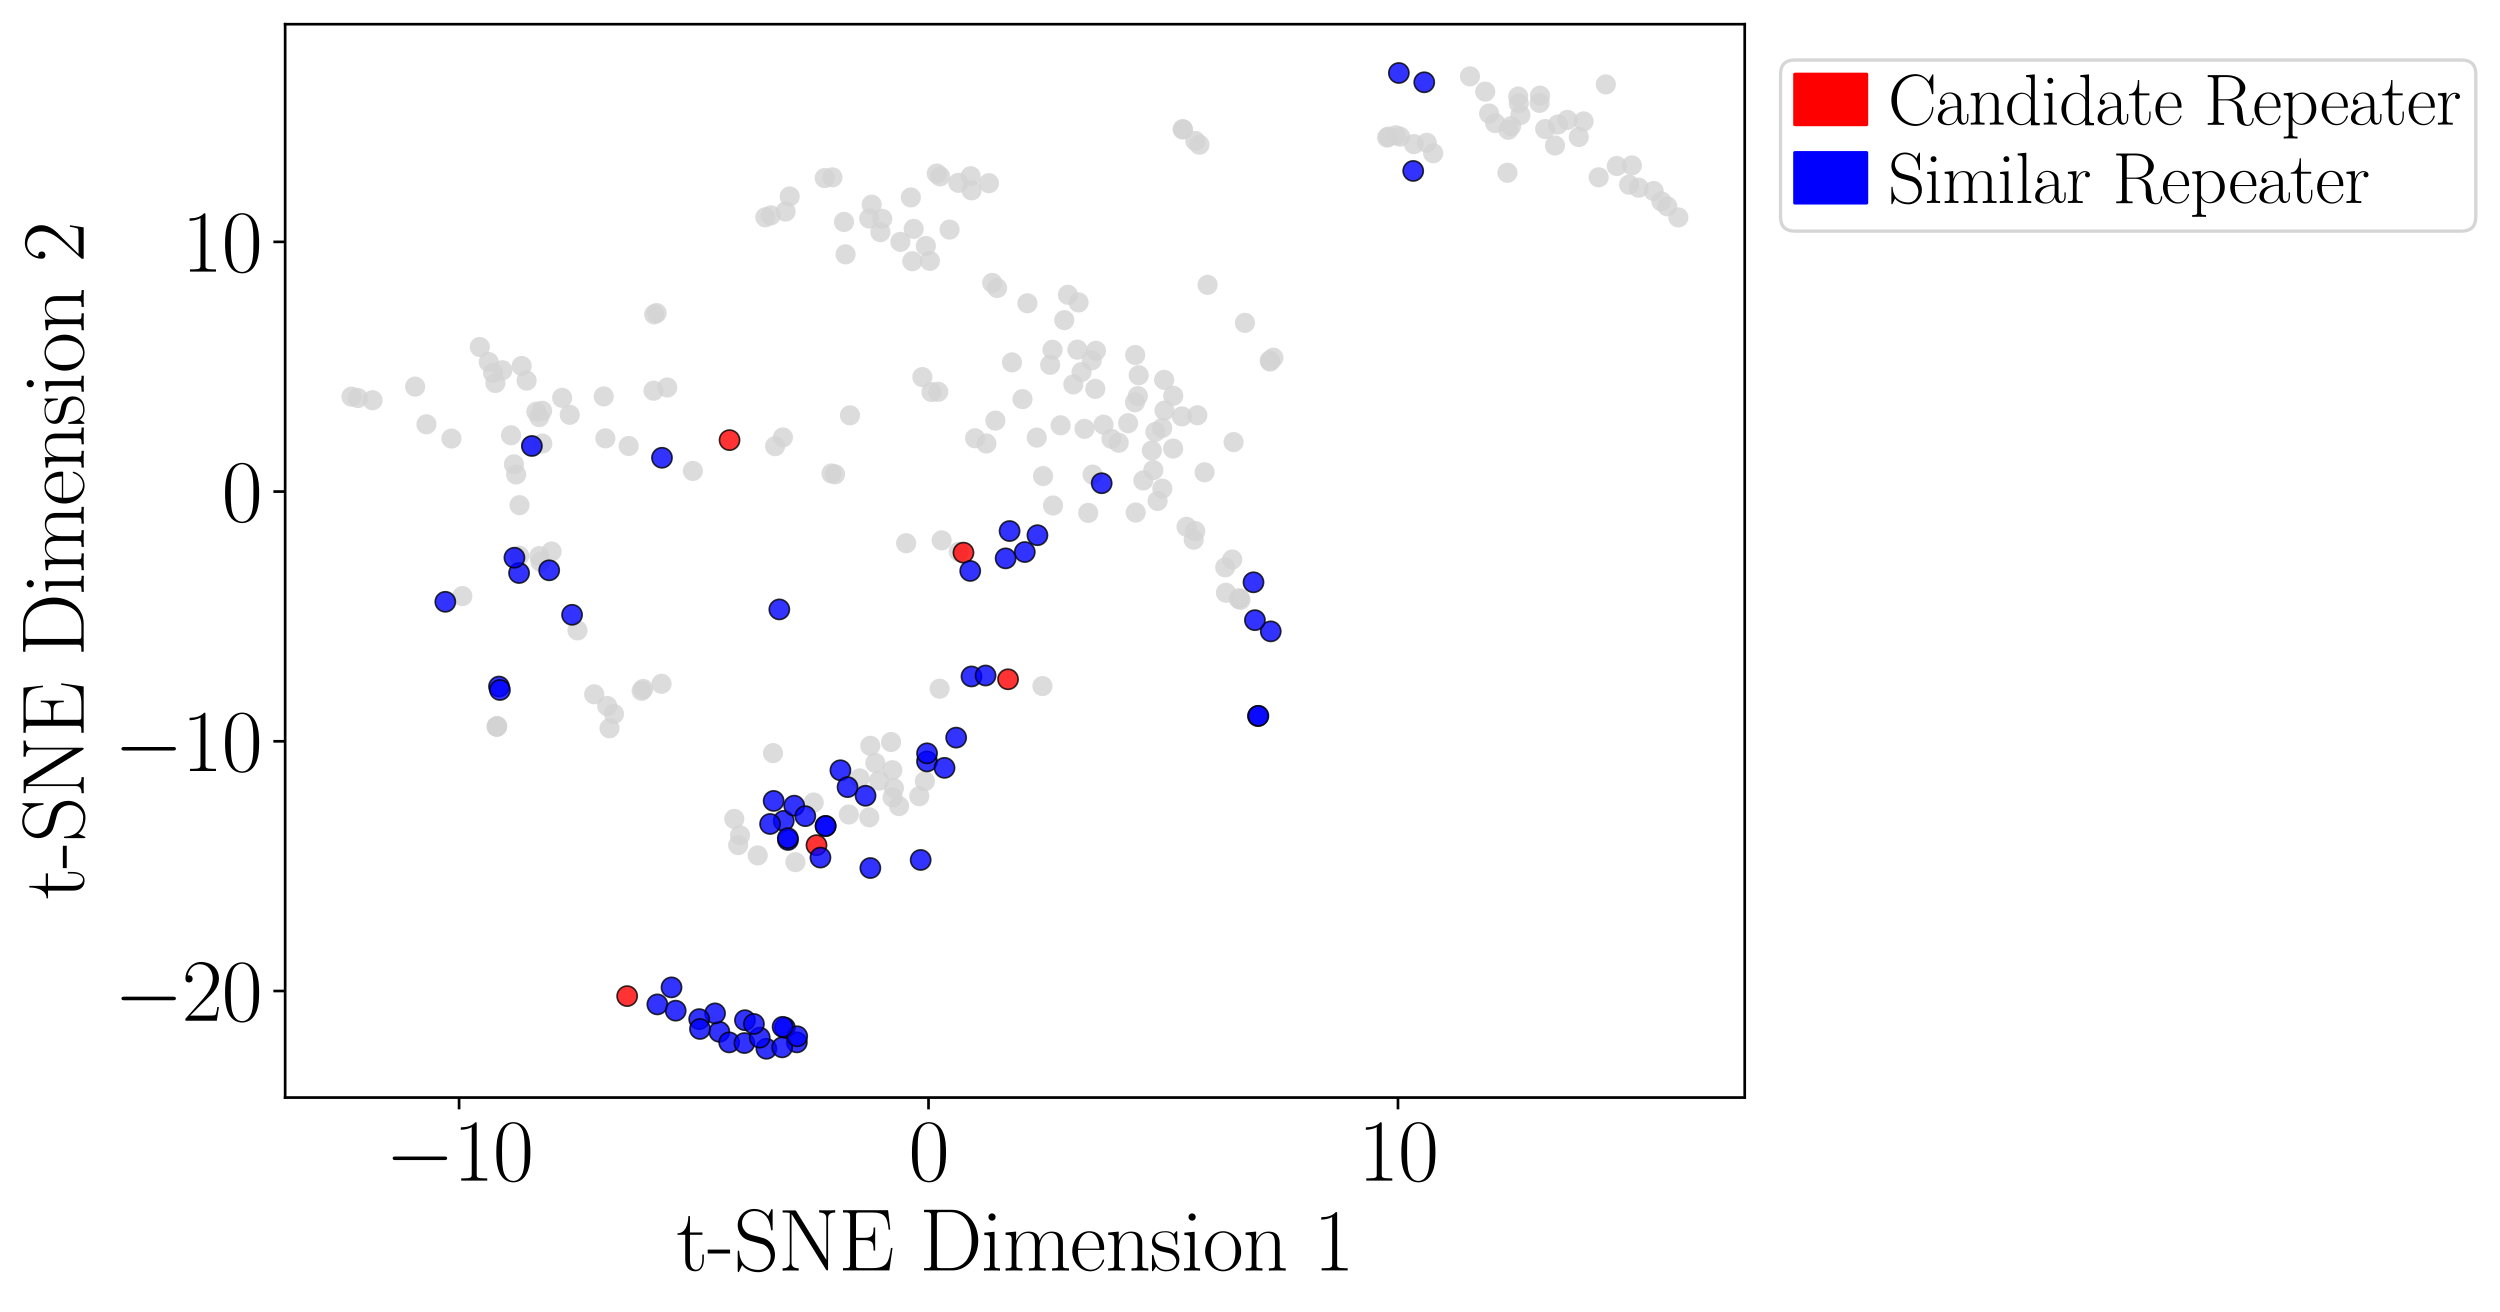 <?xml version="1.0" encoding="utf-8" standalone="no"?>
<!DOCTYPE svg PUBLIC "-//W3C//DTD SVG 1.1//EN"
  "http://www.w3.org/Graphics/SVG/1.1/DTD/svg11.dtd">
<svg xmlns:xlink="http://www.w3.org/1999/xlink" width="743.847pt" height="390.24pt" viewBox="0 0 743.847 390.24" xmlns="http://www.w3.org/2000/svg" version="1.1">
 <defs>
  <style type="text/css">*{stroke-linejoin: round; stroke-linecap: butt}</style>
 </defs>
 <g id="figure_1">
  <g id="patch_1">
   <path d="M 0 390.24 
L 743.847 390.24 
L 743.847 0 
L 0 0 
z
" style="fill: #ffffff"/>
  </g>
  <g id="axes_1">
   <g id="patch_2">
    <path d="M 84.841 326.569 
L 519.12 326.569 
L 519.12 7.2 
L 84.841 7.2 
z
" style="fill: #ffffff"/>
   </g>
   <g id="PathCollection_1">
    <defs>
     <path id="C0_0_17c2cd1748" d="M 0 3 
C 0.796 3 1.559 2.684 2.121 2.121 
C 2.684 1.559 3 0.796 3 -0 
C 3 -0.796 2.684 -1.559 2.121 -2.121 
C 1.559 -2.684 0.796 -3 0 -3 
C -0.796 -3 -1.559 -2.684 -2.121 -2.121 
C -2.684 -1.559 -3 -0.796 -3 0 
C -3 0.796 -2.684 1.559 -2.121 2.121 
C -1.559 2.684 -0.796 3 0 3 
z
"/>
    </defs>
    <g clip-path="url(#pcdbb450e49)">
     <use xlink:href="#C0_0_17c2cd1748" x="310.352" y="141.652" style="fill: #d3d3d3; fill-opacity: 0.8"/>
    </g>
    <g clip-path="url(#pcdbb450e49)">
     <use xlink:href="#C0_0_17c2cd1748" x="320.55" y="104.033" style="fill: #d3d3d3; fill-opacity: 0.8"/>
    </g>
    <g clip-path="url(#pcdbb450e49)">
     <use xlink:href="#C0_0_17c2cd1748" x="261.551" y="232.254" style="fill: #d3d3d3; fill-opacity: 0.8"/>
    </g>
    <g clip-path="url(#pcdbb450e49)">
     <use xlink:href="#C0_0_17c2cd1748" x="351.913" y="38.418" style="fill: #d3d3d3; fill-opacity: 0.8"/>
    </g>
    <g clip-path="url(#pcdbb450e49)">
     <use xlink:href="#C0_0_17c2cd1748" x="146.697" y="110.954" style="fill: #d3d3d3; fill-opacity: 0.8"/>
    </g>
    <g clip-path="url(#pcdbb450e49)">
     <use xlink:href="#C0_0_17c2cd1748" x="247.389" y="140.876" style="fill: #d3d3d3; fill-opacity: 0.8"/>
    </g>
    <g clip-path="url(#pcdbb450e49)">
     <use xlink:href="#C0_0_17c2cd1748" x="338.805" y="111.653" style="fill: #d3d3d3; fill-opacity: 0.8"/>
    </g>
    <g clip-path="url(#pcdbb450e49)">
     <use xlink:href="#C0_0_17c2cd1748" x="349.084" y="117.766" style="fill: #d3d3d3; fill-opacity: 0.8"/>
    </g>
    <g clip-path="url(#pcdbb450e49)">
     <use xlink:href="#C0_0_17c2cd1748" x="316.66" y="95.253" style="fill: #d3d3d3; fill-opacity: 0.8"/>
    </g>
    <g clip-path="url(#pcdbb450e49)">
     <use xlink:href="#C0_0_17c2cd1748" x="323.792" y="152.604" style="fill: #d3d3d3; fill-opacity: 0.8"/>
    </g>
    <g clip-path="url(#pcdbb450e49)">
     <use xlink:href="#C0_0_17c2cd1748" x="267.901" y="71.967" style="fill: #d3d3d3; fill-opacity: 0.8"/>
    </g>
    <g clip-path="url(#pcdbb450e49)">
     <use xlink:href="#C0_0_17c2cd1748" x="152.916" y="138.156" style="fill: #d3d3d3; fill-opacity: 0.8"/>
    </g>
    <g clip-path="url(#pcdbb450e49)">
     <use xlink:href="#C0_0_17c2cd1748" x="412.729" y="40.943" style="fill: #d3d3d3; fill-opacity: 0.8"/>
    </g>
    <g clip-path="url(#pcdbb450e49)">
     <use xlink:href="#C0_0_17c2cd1748" x="242.11" y="238.778" style="fill: #d3d3d3; fill-opacity: 0.8"/>
    </g>
    <g clip-path="url(#pcdbb450e49)">
     <use xlink:href="#C0_0_17c2cd1748" x="152.049" y="129.508" style="fill: #d3d3d3; fill-opacity: 0.8"/>
    </g>
    <g clip-path="url(#pcdbb450e49)">
     <use xlink:href="#C0_0_17c2cd1748" x="326.088" y="104.376" style="fill: #d3d3d3; fill-opacity: 0.8"/>
    </g>
    <g clip-path="url(#pcdbb450e49)">
     <use xlink:href="#C0_0_17c2cd1748" x="475.67" y="52.755" style="fill: #d3d3d3; fill-opacity: 0.8"/>
    </g>
    <g clip-path="url(#pcdbb450e49)">
     <use xlink:href="#C0_0_17c2cd1748" x="332.849" y="131.741" style="fill: #d3d3d3; fill-opacity: 0.8"/>
    </g>
    <g clip-path="url(#pcdbb450e49)">
     <use xlink:href="#C0_0_17c2cd1748" x="481.052" y="49.392" style="fill: #d3d3d3; fill-opacity: 0.8"/>
    </g>
    <g clip-path="url(#pcdbb450e49)">
     <use xlink:href="#C0_0_17c2cd1748" x="296.682" y="85.695" style="fill: #d3d3d3; fill-opacity: 0.8"/>
    </g>
    <g clip-path="url(#pcdbb450e49)">
     <use xlink:href="#C0_0_17c2cd1748" x="494.319" y="59.911" style="fill: #d3d3d3; fill-opacity: 0.8"/>
    </g>
    <g clip-path="url(#pcdbb450e49)">
     <use xlink:href="#C0_0_17c2cd1748" x="164.108" y="164.101" style="fill: #d3d3d3; fill-opacity: 0.8"/>
    </g>
    <g clip-path="url(#pcdbb450e49)">
     <use xlink:href="#C0_0_17c2cd1748" x="285.16" y="54.397" style="fill: #d3d3d3; fill-opacity: 0.8"/>
    </g>
    <g clip-path="url(#pcdbb450e49)">
     <use xlink:href="#C0_0_17c2cd1748" x="176.803" y="206.584" style="fill: #d3d3d3; fill-opacity: 0.8"/>
    </g>
    <g clip-path="url(#pcdbb450e49)">
     <use xlink:href="#C0_0_17c2cd1748" x="321.798" y="110.711" style="fill: #d3d3d3; fill-opacity: 0.8"/>
    </g>
    <g clip-path="url(#pcdbb450e49)">
     <use xlink:href="#C0_0_17c2cd1748" x="496.091" y="61.392" style="fill: #d3d3d3; fill-opacity: 0.8"/>
    </g>
    <g clip-path="url(#pcdbb450e49)">
     <use xlink:href="#C0_0_17c2cd1748" x="441.905" y="27.264" style="fill: #d3d3d3; fill-opacity: 0.8"/>
    </g>
    <g clip-path="url(#pcdbb450e49)">
     <use xlink:href="#C0_0_17c2cd1748" x="147.401" y="113.95" style="fill: #d3d3d3; fill-opacity: 0.8"/>
    </g>
    <g clip-path="url(#pcdbb450e49)">
     <use xlink:href="#C0_0_17c2cd1748" x="251.586" y="75.684" style="fill: #d3d3d3; fill-opacity: 0.8"/>
    </g>
    <g clip-path="url(#pcdbb450e49)">
     <use xlink:href="#C0_0_17c2cd1748" x="295.23" y="84.17" style="fill: #d3d3d3; fill-opacity: 0.8"/>
    </g>
    <g clip-path="url(#pcdbb450e49)">
     <use xlink:href="#C0_0_17c2cd1748" x="147.826" y="216.192" style="fill: #d3d3d3; fill-opacity: 0.8"/>
    </g>
    <g clip-path="url(#pcdbb450e49)">
     <use xlink:href="#C0_0_17c2cd1748" x="110.855" y="119.074" style="fill: #d3d3d3; fill-opacity: 0.8"/>
    </g>
    <g clip-path="url(#pcdbb450e49)">
     <use xlink:href="#C0_0_17c2cd1748" x="484.716" y="54.965" style="fill: #d3d3d3; fill-opacity: 0.8"/>
    </g>
    <g clip-path="url(#pcdbb450e49)">
     <use xlink:href="#C0_0_17c2cd1748" x="492.022" y="56.826" style="fill: #d3d3d3; fill-opacity: 0.8"/>
    </g>
    <g clip-path="url(#pcdbb450e49)">
     <use xlink:href="#C0_0_17c2cd1748" x="313.319" y="150.402" style="fill: #d3d3d3; fill-opacity: 0.8"/>
    </g>
    <g clip-path="url(#pcdbb450e49)">
     <use xlink:href="#C0_0_17c2cd1748" x="370.419" y="96.061" style="fill: #d3d3d3; fill-opacity: 0.8"/>
    </g>
    <g clip-path="url(#pcdbb450e49)">
     <use xlink:href="#C0_0_17c2cd1748" x="187.059" y="132.705" style="fill: #d3d3d3; fill-opacity: 0.8"/>
    </g>
    <g clip-path="url(#pcdbb450e49)">
     <use xlink:href="#C0_0_17c2cd1748" x="377.92" y="107.579" style="fill: #d3d3d3; fill-opacity: 0.8"/>
    </g>
    <g clip-path="url(#pcdbb450e49)">
     <use xlink:href="#C0_0_17c2cd1748" x="346.488" y="122.154" style="fill: #d3d3d3; fill-opacity: 0.8"/>
    </g>
    <g clip-path="url(#pcdbb450e49)">
     <use xlink:href="#C0_0_17c2cd1748" x="277.141" y="116.628" style="fill: #d3d3d3; fill-opacity: 0.8"/>
    </g>
    <g clip-path="url(#pcdbb450e49)">
     <use xlink:href="#C0_0_17c2cd1748" x="351.95" y="38.514" style="fill: #d3d3d3; fill-opacity: 0.8"/>
    </g>
    <g clip-path="url(#pcdbb450e49)">
     <use xlink:href="#C0_0_17c2cd1748" x="190.911" y="205.544" style="fill: #d3d3d3; fill-opacity: 0.8"/>
    </g>
    <g clip-path="url(#pcdbb450e49)">
     <use xlink:href="#C0_0_17c2cd1748" x="485.554" y="49.225" style="fill: #d3d3d3; fill-opacity: 0.8"/>
    </g>
    <g clip-path="url(#pcdbb450e49)">
     <use xlink:href="#C0_0_17c2cd1748" x="269.621" y="161.626" style="fill: #d3d3d3; fill-opacity: 0.8"/>
    </g>
    <g clip-path="url(#pcdbb450e49)">
     <use xlink:href="#C0_0_17c2cd1748" x="355.63" y="158.017" style="fill: #d3d3d3; fill-opacity: 0.8"/>
    </g>
    <g clip-path="url(#pcdbb450e49)">
     <use xlink:href="#C0_0_17c2cd1748" x="330.685" y="130.571" style="fill: #d3d3d3; fill-opacity: 0.8"/>
    </g>
    <g clip-path="url(#pcdbb450e49)">
     <use xlink:href="#C0_0_17c2cd1748" x="415.28" y="40.247" style="fill: #d3d3d3; fill-opacity: 0.8"/>
    </g>
    <g clip-path="url(#pcdbb450e49)">
     <use xlink:href="#C0_0_17c2cd1748" x="364.77" y="176.366" style="fill: #d3d3d3; fill-opacity: 0.8"/>
    </g>
    <g clip-path="url(#pcdbb450e49)">
     <use xlink:href="#C0_0_17c2cd1748" x="285.269" y="164.18" style="fill: #d3d3d3; fill-opacity: 0.8"/>
    </g>
    <g clip-path="url(#pcdbb450e49)">
     <use xlink:href="#C0_0_17c2cd1748" x="236.668" y="256.524" style="fill: #d3d3d3; fill-opacity: 0.8"/>
    </g>
    <g clip-path="url(#pcdbb450e49)">
     <use xlink:href="#C0_0_17c2cd1748" x="227.712" y="64.654" style="fill: #d3d3d3; fill-opacity: 0.8"/>
    </g>
    <g clip-path="url(#pcdbb450e49)">
     <use xlink:href="#C0_0_17c2cd1748" x="159.591" y="122.478" style="fill: #d3d3d3; fill-opacity: 0.8"/>
    </g>
    <g clip-path="url(#pcdbb450e49)">
     <use xlink:href="#C0_0_17c2cd1748" x="346.382" y="113.024" style="fill: #d3d3d3; fill-opacity: 0.8"/>
    </g>
    <g clip-path="url(#pcdbb450e49)">
     <use xlink:href="#C0_0_17c2cd1748" x="106.478" y="118.429" style="fill: #d3d3d3; fill-opacity: 0.8"/>
    </g>
    <g clip-path="url(#pcdbb450e49)">
     <use xlink:href="#C0_0_17c2cd1748" x="293.493" y="131.958" style="fill: #d3d3d3; fill-opacity: 0.8"/>
    </g>
    <g clip-path="url(#pcdbb450e49)">
     <use xlink:href="#C0_0_17c2cd1748" x="276.688" y="77.613" style="fill: #d3d3d3; fill-opacity: 0.8"/>
    </g>
    <g clip-path="url(#pcdbb450e49)">
     <use xlink:href="#C0_0_17c2cd1748" x="448.782" y="38.623" style="fill: #d3d3d3; fill-opacity: 0.8"/>
    </g>
    <g clip-path="url(#pcdbb450e49)">
     <use xlink:href="#C0_0_17c2cd1748" x="156.686" y="113.246" style="fill: #d3d3d3; fill-opacity: 0.8"/>
    </g>
    <g clip-path="url(#pcdbb450e49)">
     <use xlink:href="#C0_0_17c2cd1748" x="206.153" y="140.123" style="fill: #d3d3d3; fill-opacity: 0.8"/>
    </g>
    <g clip-path="url(#pcdbb450e49)">
     <use xlink:href="#C0_0_17c2cd1748" x="252.9" y="123.578" style="fill: #d3d3d3; fill-opacity: 0.8"/>
    </g>
    <g clip-path="url(#pcdbb450e49)">
     <use xlink:href="#C0_0_17c2cd1748" x="304.23" y="118.753" style="fill: #d3d3d3; fill-opacity: 0.8"/>
    </g>
    <g clip-path="url(#pcdbb450e49)">
     <use xlink:href="#C0_0_17c2cd1748" x="351.666" y="123.899" style="fill: #d3d3d3; fill-opacity: 0.8"/>
    </g>
    <g clip-path="url(#pcdbb450e49)">
     <use xlink:href="#C0_0_17c2cd1748" x="154.5" y="165.352" style="fill: #d3d3d3; fill-opacity: 0.8"/>
    </g>
    <g clip-path="url(#pcdbb450e49)">
     <use xlink:href="#C0_0_17c2cd1748" x="344.433" y="149.048" style="fill: #d3d3d3; fill-opacity: 0.8"/>
    </g>
    <g clip-path="url(#pcdbb450e49)">
     <use xlink:href="#C0_0_17c2cd1748" x="349.059" y="133.469" style="fill: #d3d3d3; fill-opacity: 0.8"/>
    </g>
    <g clip-path="url(#pcdbb450e49)">
     <use xlink:href="#C0_0_17c2cd1748" x="308.474" y="130.205" style="fill: #d3d3d3; fill-opacity: 0.8"/>
    </g>
    <g clip-path="url(#pcdbb450e49)">
     <use xlink:href="#C0_0_17c2cd1748" x="219.629" y="251.45" style="fill: #d3d3d3; fill-opacity: 0.8"/>
    </g>
    <g clip-path="url(#pcdbb450e49)">
     <use xlink:href="#C0_0_17c2cd1748" x="322.677" y="127.598" style="fill: #d3d3d3; fill-opacity: 0.8"/>
    </g>
    <g clip-path="url(#pcdbb450e49)">
     <use xlink:href="#C0_0_17c2cd1748" x="296.163" y="125.15" style="fill: #d3d3d3; fill-opacity: 0.8"/>
    </g>
    <g clip-path="url(#pcdbb450e49)">
     <use xlink:href="#C0_0_17c2cd1748" x="444.856" y="36.609" style="fill: #d3d3d3; fill-opacity: 0.8"/>
    </g>
    <g clip-path="url(#pcdbb450e49)">
     <use xlink:href="#C0_0_17c2cd1748" x="153.574" y="141.176" style="fill: #d3d3d3; fill-opacity: 0.8"/>
    </g>
    <g clip-path="url(#pcdbb450e49)">
     <use xlink:href="#C0_0_17c2cd1748" x="477.8" y="25.11" style="fill: #d3d3d3; fill-opacity: 0.8"/>
    </g>
    <g clip-path="url(#pcdbb450e49)">
     <use xlink:href="#C0_0_17c2cd1748" x="289.083" y="56.644" style="fill: #d3d3d3; fill-opacity: 0.8"/>
    </g>
    <g clip-path="url(#pcdbb450e49)">
     <use xlink:href="#C0_0_17c2cd1748" x="364.549" y="168.811" style="fill: #d3d3d3; fill-opacity: 0.8"/>
    </g>
    <g clip-path="url(#pcdbb450e49)">
     <use xlink:href="#C0_0_17c2cd1748" x="160.47" y="165.436" style="fill: #d3d3d3; fill-opacity: 0.8"/>
    </g>
    <g clip-path="url(#pcdbb450e49)">
     <use xlink:href="#C0_0_17c2cd1748" x="426.427" y="45.606" style="fill: #d3d3d3; fill-opacity: 0.8"/>
    </g>
    <g clip-path="url(#pcdbb450e49)">
     <use xlink:href="#C0_0_17c2cd1748" x="290.121" y="130.404" style="fill: #d3d3d3; fill-opacity: 0.8"/>
    </g>
    <g clip-path="url(#pcdbb450e49)">
     <use xlink:href="#C0_0_17c2cd1748" x="449.601" y="37.543" style="fill: #d3d3d3; fill-opacity: 0.8"/>
    </g>
    <g clip-path="url(#pcdbb450e49)">
     <use xlink:href="#C0_0_17c2cd1748" x="147.931" y="216.144" style="fill: #d3d3d3; fill-opacity: 0.8"/>
    </g>
    <g clip-path="url(#pcdbb450e49)">
     <use xlink:href="#C0_0_17c2cd1748" x="194.647" y="93.546" style="fill: #d3d3d3; fill-opacity: 0.8"/>
    </g>
    <g clip-path="url(#pcdbb450e49)">
     <use xlink:href="#C0_0_17c2cd1748" x="469.752" y="40.779" style="fill: #d3d3d3; fill-opacity: 0.8"/>
    </g>
    <g clip-path="url(#pcdbb450e49)">
     <use xlink:href="#C0_0_17c2cd1748" x="358.415" y="140.523" style="fill: #d3d3d3; fill-opacity: 0.8"/>
    </g>
    <g clip-path="url(#pcdbb450e49)">
     <use xlink:href="#C0_0_17c2cd1748" x="198.536" y="115.288" style="fill: #d3d3d3; fill-opacity: 0.8"/>
    </g>
    <g clip-path="url(#pcdbb450e49)">
     <use xlink:href="#C0_0_17c2cd1748" x="271.451" y="77.723" style="fill: #d3d3d3; fill-opacity: 0.8"/>
    </g>
    <g clip-path="url(#pcdbb450e49)">
     <use xlink:href="#C0_0_17c2cd1748" x="320.91" y="89.984" style="fill: #d3d3d3; fill-opacity: 0.8"/>
    </g>
    <g clip-path="url(#pcdbb450e49)">
     <use xlink:href="#C0_0_17c2cd1748" x="353.044" y="156.752" style="fill: #d3d3d3; fill-opacity: 0.8"/>
    </g>
    <g clip-path="url(#pcdbb450e49)">
     <use xlink:href="#C0_0_17c2cd1748" x="459.751" y="38.387" style="fill: #d3d3d3; fill-opacity: 0.8"/>
    </g>
    <g clip-path="url(#pcdbb450e49)">
     <use xlink:href="#C0_0_17c2cd1748" x="104.581" y="118.011" style="fill: #d3d3d3; fill-opacity: 0.8"/>
    </g>
    <g clip-path="url(#pcdbb450e49)">
     <use xlink:href="#C0_0_17c2cd1748" x="225.453" y="254.518" style="fill: #d3d3d3; fill-opacity: 0.8"/>
    </g>
    <g clip-path="url(#pcdbb450e49)">
     <use xlink:href="#C0_0_17c2cd1748" x="275.188" y="232.437" style="fill: #d3d3d3; fill-opacity: 0.8"/>
    </g>
    <g clip-path="url(#pcdbb450e49)">
     <use xlink:href="#C0_0_17c2cd1748" x="356.262" y="123.559" style="fill: #d3d3d3; fill-opacity: 0.8"/>
    </g>
    <g clip-path="url(#pcdbb450e49)">
     <use xlink:href="#C0_0_17c2cd1748" x="337.767" y="105.622" style="fill: #d3d3d3; fill-opacity: 0.8"/>
    </g>
    <g clip-path="url(#pcdbb450e49)">
     <use xlink:href="#C0_0_17c2cd1748" x="338.548" y="117.862" style="fill: #d3d3d3; fill-opacity: 0.8"/>
    </g>
    <g clip-path="url(#pcdbb450e49)">
     <use xlink:href="#C0_0_17c2cd1748" x="154.571" y="150.301" style="fill: #d3d3d3; fill-opacity: 0.8"/>
    </g>
    <g clip-path="url(#pcdbb450e49)">
     <use xlink:href="#C0_0_17c2cd1748" x="487.577" y="55.856" style="fill: #d3d3d3; fill-opacity: 0.8"/>
    </g>
    <g clip-path="url(#pcdbb450e49)">
     <use xlink:href="#C0_0_17c2cd1748" x="182.677" y="212.432" style="fill: #d3d3d3; fill-opacity: 0.8"/>
    </g>
    <g clip-path="url(#pcdbb450e49)">
     <use xlink:href="#C0_0_17c2cd1748" x="340.181" y="142.953" style="fill: #d3d3d3; fill-opacity: 0.8"/>
    </g>
    <g clip-path="url(#pcdbb450e49)">
     <use xlink:href="#C0_0_17c2cd1748" x="452.377" y="34.238" style="fill: #d3d3d3; fill-opacity: 0.8"/>
    </g>
    <g clip-path="url(#pcdbb450e49)">
     <use xlink:href="#C0_0_17c2cd1748" x="359.312" y="84.757" style="fill: #d3d3d3; fill-opacity: 0.8"/>
    </g>
    <g clip-path="url(#pcdbb450e49)">
     <use xlink:href="#C0_0_17c2cd1748" x="463.532" y="37.048" style="fill: #d3d3d3; fill-opacity: 0.8"/>
    </g>
    <g clip-path="url(#pcdbb450e49)">
     <use xlink:href="#C0_0_17c2cd1748" x="245.387" y="52.983" style="fill: #d3d3d3; fill-opacity: 0.8"/>
    </g>
    <g clip-path="url(#pcdbb450e49)">
     <use xlink:href="#C0_0_17c2cd1748" x="324.831" y="107.217" style="fill: #d3d3d3; fill-opacity: 0.8"/>
    </g>
    <g clip-path="url(#pcdbb450e49)">
     <use xlink:href="#C0_0_17c2cd1748" x="288.813" y="52.425" style="fill: #d3d3d3; fill-opacity: 0.8"/>
    </g>
    <g clip-path="url(#pcdbb450e49)">
     <use xlink:href="#C0_0_17c2cd1748" x="255.772" y="231.593" style="fill: #d3d3d3; fill-opacity: 0.8"/>
    </g>
    <g clip-path="url(#pcdbb450e49)">
     <use xlink:href="#C0_0_17c2cd1748" x="337.912" y="152.499" style="fill: #d3d3d3; fill-opacity: 0.8"/>
    </g>
    <g clip-path="url(#pcdbb450e49)">
     <use xlink:href="#C0_0_17c2cd1748" x="280.183" y="160.778" style="fill: #d3d3d3; fill-opacity: 0.8"/>
    </g>
    <g clip-path="url(#pcdbb450e49)">
     <use xlink:href="#C0_0_17c2cd1748" x="160.804" y="167.162" style="fill: #d3d3d3; fill-opacity: 0.8"/>
    </g>
    <g clip-path="url(#pcdbb450e49)">
     <use xlink:href="#C0_0_17c2cd1748" x="278.721" y="51.627" style="fill: #d3d3d3; fill-opacity: 0.8"/>
    </g>
    <g clip-path="url(#pcdbb450e49)">
     <use xlink:href="#C0_0_17c2cd1748" x="230.634" y="132.751" style="fill: #d3d3d3; fill-opacity: 0.8"/>
    </g>
    <g clip-path="url(#pcdbb450e49)">
     <use xlink:href="#C0_0_17c2cd1748" x="325.891" y="115.712" style="fill: #d3d3d3; fill-opacity: 0.8"/>
    </g>
    <g clip-path="url(#pcdbb450e49)">
     <use xlink:href="#C0_0_17c2cd1748" x="220.183" y="248.543" style="fill: #d3d3d3; fill-opacity: 0.8"/>
    </g>
    <g clip-path="url(#pcdbb450e49)">
     <use xlink:href="#C0_0_17c2cd1748" x="342.712" y="134.052" style="fill: #d3d3d3; fill-opacity: 0.8"/>
    </g>
    <g clip-path="url(#pcdbb450e49)">
     <use xlink:href="#C0_0_17c2cd1748" x="437.373" y="22.715" style="fill: #d3d3d3; fill-opacity: 0.8"/>
    </g>
    <g clip-path="url(#pcdbb450e49)">
     <use xlink:href="#C0_0_17c2cd1748" x="368.809" y="178.007" style="fill: #d3d3d3; fill-opacity: 0.8"/>
    </g>
    <g clip-path="url(#pcdbb450e49)">
     <use xlink:href="#C0_0_17c2cd1748" x="149.475" y="110.161" style="fill: #d3d3d3; fill-opacity: 0.8"/>
    </g>
    <g clip-path="url(#pcdbb450e49)">
     <use xlink:href="#C0_0_17c2cd1748" x="443.067" y="33.79" style="fill: #d3d3d3; fill-opacity: 0.8"/>
    </g>
    <g clip-path="url(#pcdbb450e49)">
     <use xlink:href="#C0_0_17c2cd1748" x="267.495" y="239.85" style="fill: #d3d3d3; fill-opacity: 0.8"/>
    </g>
    <g clip-path="url(#pcdbb450e49)">
     <use xlink:href="#C0_0_17c2cd1748" x="413.057" y="40.637" style="fill: #d3d3d3; fill-opacity: 0.8"/>
    </g>
    <g clip-path="url(#pcdbb450e49)">
     <use xlink:href="#C0_0_17c2cd1748" x="356.881" y="43.06" style="fill: #d3d3d3; fill-opacity: 0.8"/>
    </g>
    <g clip-path="url(#pcdbb450e49)">
     <use xlink:href="#C0_0_17c2cd1748" x="305.697" y="90.24" style="fill: #d3d3d3; fill-opacity: 0.8"/>
    </g>
    <g clip-path="url(#pcdbb450e49)">
     <use xlink:href="#C0_0_17c2cd1748" x="230.001" y="224.078" style="fill: #d3d3d3; fill-opacity: 0.8"/>
    </g>
    <g clip-path="url(#pcdbb450e49)">
     <use xlink:href="#C0_0_17c2cd1748" x="233.738" y="62.937" style="fill: #d3d3d3; fill-opacity: 0.8"/>
    </g>
    <g clip-path="url(#pcdbb450e49)">
     <use xlink:href="#C0_0_17c2cd1748" x="147.925" y="216.07" style="fill: #d3d3d3; fill-opacity: 0.8"/>
    </g>
    <g clip-path="url(#pcdbb450e49)">
     <use xlink:href="#C0_0_17c2cd1748" x="195.372" y="93.151" style="fill: #d3d3d3; fill-opacity: 0.8"/>
    </g>
    <g clip-path="url(#pcdbb450e49)">
     <use xlink:href="#C0_0_17c2cd1748" x="167.262" y="118.384" style="fill: #d3d3d3; fill-opacity: 0.8"/>
    </g>
    <g clip-path="url(#pcdbb450e49)">
     <use xlink:href="#C0_0_17c2cd1748" x="260.45" y="227.01" style="fill: #d3d3d3; fill-opacity: 0.8"/>
    </g>
    <g clip-path="url(#pcdbb450e49)">
     <use xlink:href="#C0_0_17c2cd1748" x="355.168" y="160.583" style="fill: #d3d3d3; fill-opacity: 0.8"/>
    </g>
    <g clip-path="url(#pcdbb450e49)">
     <use xlink:href="#C0_0_17c2cd1748" x="258.944" y="221.91" style="fill: #d3d3d3; fill-opacity: 0.8"/>
    </g>
    <g clip-path="url(#pcdbb450e49)">
     <use xlink:href="#C0_0_17c2cd1748" x="142.764" y="103.234" style="fill: #d3d3d3; fill-opacity: 0.8"/>
    </g>
    <g clip-path="url(#pcdbb450e49)">
     <use xlink:href="#C0_0_17c2cd1748" x="319.358" y="114.375" style="fill: #d3d3d3; fill-opacity: 0.8"/>
    </g>
    <g clip-path="url(#pcdbb450e49)">
     <use xlink:href="#C0_0_17c2cd1748" x="416.596" y="40.656" style="fill: #d3d3d3; fill-opacity: 0.8"/>
    </g>
    <g clip-path="url(#pcdbb450e49)">
     <use xlink:href="#C0_0_17c2cd1748" x="218.479" y="243.659" style="fill: #d3d3d3; fill-opacity: 0.8"/>
    </g>
    <g clip-path="url(#pcdbb450e49)">
     <use xlink:href="#C0_0_17c2cd1748" x="145.418" y="107.721" style="fill: #d3d3d3; fill-opacity: 0.8"/>
    </g>
    <g clip-path="url(#pcdbb450e49)">
     <use xlink:href="#C0_0_17c2cd1748" x="169.524" y="123.425" style="fill: #d3d3d3; fill-opacity: 0.8"/>
    </g>
    <g clip-path="url(#pcdbb450e49)">
     <use xlink:href="#C0_0_17c2cd1748" x="466.359" y="35.68" style="fill: #d3d3d3; fill-opacity: 0.8"/>
    </g>
    <g clip-path="url(#pcdbb450e49)">
     <use xlink:href="#C0_0_17c2cd1748" x="279.723" y="52.481" style="fill: #d3d3d3; fill-opacity: 0.8"/>
    </g>
    <g clip-path="url(#pcdbb450e49)">
     <use xlink:href="#C0_0_17c2cd1748" x="471.183" y="36.119" style="fill: #d3d3d3; fill-opacity: 0.8"/>
    </g>
    <g clip-path="url(#pcdbb450e49)">
     <use xlink:href="#C0_0_17c2cd1748" x="355.661" y="41.948" style="fill: #d3d3d3; fill-opacity: 0.8"/>
    </g>
    <g clip-path="url(#pcdbb450e49)">
     <use xlink:href="#C0_0_17c2cd1748" x="315.577" y="126.546" style="fill: #d3d3d3; fill-opacity: 0.8"/>
    </g>
    <g clip-path="url(#pcdbb450e49)">
     <use xlink:href="#C0_0_17c2cd1748" x="126.878" y="126.247" style="fill: #d3d3d3; fill-opacity: 0.8"/>
    </g>
    <g clip-path="url(#pcdbb450e49)">
     <use xlink:href="#C0_0_17c2cd1748" x="337.694" y="119.688" style="fill: #d3d3d3; fill-opacity: 0.8"/>
    </g>
    <g clip-path="url(#pcdbb450e49)">
     <use xlink:href="#C0_0_17c2cd1748" x="424.538" y="42.478" style="fill: #d3d3d3; fill-opacity: 0.8"/>
    </g>
    <g clip-path="url(#pcdbb450e49)">
     <use xlink:href="#C0_0_17c2cd1748" x="325.087" y="141.208" style="fill: #d3d3d3; fill-opacity: 0.8"/>
    </g>
    <g clip-path="url(#pcdbb450e49)">
     <use xlink:href="#C0_0_17c2cd1748" x="420.689" y="42.876" style="fill: #d3d3d3; fill-opacity: 0.8"/>
    </g>
    <g clip-path="url(#pcdbb450e49)">
     <use xlink:href="#C0_0_17c2cd1748" x="275.479" y="73.188" style="fill: #d3d3d3; fill-opacity: 0.8"/>
    </g>
    <g clip-path="url(#pcdbb450e49)">
     <use xlink:href="#C0_0_17c2cd1748" x="161.305" y="122.22" style="fill: #d3d3d3; fill-opacity: 0.8"/>
    </g>
    <g clip-path="url(#pcdbb450e49)">
     <use xlink:href="#C0_0_17c2cd1748" x="345.837" y="145.397" style="fill: #d3d3d3; fill-opacity: 0.8"/>
    </g>
    <g clip-path="url(#pcdbb450e49)">
     <use xlink:href="#C0_0_17c2cd1748" x="458.217" y="28.463" style="fill: #d3d3d3; fill-opacity: 0.8"/>
    </g>
    <g clip-path="url(#pcdbb450e49)">
     <use xlink:href="#C0_0_17c2cd1748" x="265.579" y="237.263" style="fill: #d3d3d3; fill-opacity: 0.8"/>
    </g>
    <g clip-path="url(#pcdbb450e49)">
     <use xlink:href="#C0_0_17c2cd1748" x="271.009" y="58.743" style="fill: #d3d3d3; fill-opacity: 0.8"/>
    </g>
    <g clip-path="url(#pcdbb450e49)">
     <use xlink:href="#C0_0_17c2cd1748" x="378.885" y="106.43" style="fill: #d3d3d3; fill-opacity: 0.8"/>
    </g>
    <g clip-path="url(#pcdbb450e49)">
     <use xlink:href="#C0_0_17c2cd1748" x="252.572" y="242.344" style="fill: #d3d3d3; fill-opacity: 0.8"/>
    </g>
    <g clip-path="url(#pcdbb450e49)">
     <use xlink:href="#C0_0_17c2cd1748" x="282.539" y="68.314" style="fill: #d3d3d3; fill-opacity: 0.8"/>
    </g>
    <g clip-path="url(#pcdbb450e49)">
     <use xlink:href="#C0_0_17c2cd1748" x="343.171" y="139.865" style="fill: #d3d3d3; fill-opacity: 0.8"/>
    </g>
    <g clip-path="url(#pcdbb450e49)">
     <use xlink:href="#C0_0_17c2cd1748" x="155.223" y="108.892" style="fill: #d3d3d3; fill-opacity: 0.8"/>
    </g>
    <g clip-path="url(#pcdbb450e49)">
     <use xlink:href="#C0_0_17c2cd1748" x="194.439" y="116.239" style="fill: #d3d3d3; fill-opacity: 0.8"/>
    </g>
    <g clip-path="url(#pcdbb450e49)">
     <use xlink:href="#C0_0_17c2cd1748" x="458.09" y="30.618" style="fill: #d3d3d3; fill-opacity: 0.8"/>
    </g>
    <g clip-path="url(#pcdbb450e49)">
     <use xlink:href="#C0_0_17c2cd1748" x="265.129" y="220.781" style="fill: #d3d3d3; fill-opacity: 0.8"/>
    </g>
    <g clip-path="url(#pcdbb450e49)">
     <use xlink:href="#C0_0_17c2cd1748" x="180.669" y="210.06" style="fill: #d3d3d3; fill-opacity: 0.8"/>
    </g>
    <g clip-path="url(#pcdbb450e49)">
     <use xlink:href="#C0_0_17c2cd1748" x="262.495" y="65.112" style="fill: #d3d3d3; fill-opacity: 0.8"/>
    </g>
    <g clip-path="url(#pcdbb450e49)">
     <use xlink:href="#C0_0_17c2cd1748" x="259.367" y="60.889" style="fill: #d3d3d3; fill-opacity: 0.8"/>
    </g>
    <g clip-path="url(#pcdbb450e49)">
     <use xlink:href="#C0_0_17c2cd1748" x="251.13" y="66.038" style="fill: #d3d3d3; fill-opacity: 0.8"/>
    </g>
    <g clip-path="url(#pcdbb450e49)">
     <use xlink:href="#C0_0_17c2cd1748" x="294.243" y="54.514" style="fill: #d3d3d3; fill-opacity: 0.8"/>
    </g>
    <g clip-path="url(#pcdbb450e49)">
     <use xlink:href="#C0_0_17c2cd1748" x="366.641" y="166.48" style="fill: #d3d3d3; fill-opacity: 0.8"/>
    </g>
    <g clip-path="url(#pcdbb450e49)">
     <use xlink:href="#C0_0_17c2cd1748" x="229.351" y="64.081" style="fill: #d3d3d3; fill-opacity: 0.8"/>
    </g>
    <g clip-path="url(#pcdbb450e49)">
     <use xlink:href="#C0_0_17c2cd1748" x="301.1" y="107.817" style="fill: #d3d3d3; fill-opacity: 0.8"/>
    </g>
    <g clip-path="url(#pcdbb450e49)">
     <use xlink:href="#C0_0_17c2cd1748" x="345.791" y="127.348" style="fill: #d3d3d3; fill-opacity: 0.8"/>
    </g>
    <g clip-path="url(#pcdbb450e49)">
     <use xlink:href="#C0_0_17c2cd1748" x="367.031" y="131.543" style="fill: #d3d3d3; fill-opacity: 0.8"/>
    </g>
    <g clip-path="url(#pcdbb450e49)">
     <use xlink:href="#C0_0_17c2cd1748" x="134.319" y="130.484" style="fill: #d3d3d3; fill-opacity: 0.8"/>
    </g>
    <g clip-path="url(#pcdbb450e49)">
     <use xlink:href="#C0_0_17c2cd1748" x="451.891" y="30.764" style="fill: #d3d3d3; fill-opacity: 0.8"/>
    </g>
    <g clip-path="url(#pcdbb450e49)">
     <use xlink:href="#C0_0_17c2cd1748" x="258.628" y="65.036" style="fill: #d3d3d3; fill-opacity: 0.8"/>
    </g>
    <g clip-path="url(#pcdbb450e49)">
     <use xlink:href="#C0_0_17c2cd1748" x="265.507" y="229.164" style="fill: #d3d3d3; fill-opacity: 0.8"/>
    </g>
    <g clip-path="url(#pcdbb450e49)">
     <use xlink:href="#C0_0_17c2cd1748" x="313.16" y="104.078" style="fill: #d3d3d3; fill-opacity: 0.8"/>
    </g>
    <g clip-path="url(#pcdbb450e49)">
     <use xlink:href="#C0_0_17c2cd1748" x="196.84" y="203.447" style="fill: #d3d3d3; fill-opacity: 0.8"/>
    </g>
    <g clip-path="url(#pcdbb450e49)">
     <use xlink:href="#C0_0_17c2cd1748" x="274.439" y="112.196" style="fill: #d3d3d3; fill-opacity: 0.8"/>
    </g>
    <g clip-path="url(#pcdbb450e49)">
     <use xlink:href="#C0_0_17c2cd1748" x="147.826" y="216.179" style="fill: #d3d3d3; fill-opacity: 0.8"/>
    </g>
    <g clip-path="url(#pcdbb450e49)">
     <use xlink:href="#C0_0_17c2cd1748" x="462.661" y="43.296" style="fill: #d3d3d3; fill-opacity: 0.8"/>
    </g>
    <g clip-path="url(#pcdbb450e49)">
     <use xlink:href="#C0_0_17c2cd1748" x="157.996" y="132.699" style="fill: #d3d3d3; fill-opacity: 0.8"/>
    </g>
    <g clip-path="url(#pcdbb450e49)">
     <use xlink:href="#C0_0_17c2cd1748" x="261.957" y="69.077" style="fill: #d3d3d3; fill-opacity: 0.8"/>
    </g>
    <g clip-path="url(#pcdbb450e49)">
     <use xlink:href="#C0_0_17c2cd1748" x="191.368" y="204.999" style="fill: #d3d3d3; fill-opacity: 0.8"/>
    </g>
    <g clip-path="url(#pcdbb450e49)">
     <use xlink:href="#C0_0_17c2cd1748" x="317.745" y="87.715" style="fill: #d3d3d3; fill-opacity: 0.8"/>
    </g>
    <g clip-path="url(#pcdbb450e49)">
     <use xlink:href="#C0_0_17c2cd1748" x="368.566" y="178.199" style="fill: #d3d3d3; fill-opacity: 0.8"/>
    </g>
    <g clip-path="url(#pcdbb450e49)">
     <use xlink:href="#C0_0_17c2cd1748" x="160.447" y="124.107" style="fill: #d3d3d3; fill-opacity: 0.8"/>
    </g>
    <g clip-path="url(#pcdbb450e49)">
     <use xlink:href="#C0_0_17c2cd1748" x="123.521" y="115.027" style="fill: #d3d3d3; fill-opacity: 0.8"/>
    </g>
    <g clip-path="url(#pcdbb450e49)">
     <use xlink:href="#C0_0_17c2cd1748" x="147.782" y="216.188" style="fill: #d3d3d3; fill-opacity: 0.8"/>
    </g>
    <g clip-path="url(#pcdbb450e49)">
     <use xlink:href="#C0_0_17c2cd1748" x="273.527" y="236.903" style="fill: #d3d3d3; fill-opacity: 0.8"/>
    </g>
    <g clip-path="url(#pcdbb450e49)">
     <use xlink:href="#C0_0_17c2cd1748" x="180.12" y="130.431" style="fill: #d3d3d3; fill-opacity: 0.8"/>
    </g>
    <g clip-path="url(#pcdbb450e49)">
     <use xlink:href="#C0_0_17c2cd1748" x="265.975" y="234.512" style="fill: #d3d3d3; fill-opacity: 0.8"/>
    </g>
    <g clip-path="url(#pcdbb450e49)">
     <use xlink:href="#C0_0_17c2cd1748" x="377.804" y="107.259" style="fill: #d3d3d3; fill-opacity: 0.8"/>
    </g>
    <g clip-path="url(#pcdbb450e49)">
     <use xlink:href="#C0_0_17c2cd1748" x="279.165" y="116.565" style="fill: #d3d3d3; fill-opacity: 0.8"/>
    </g>
    <g clip-path="url(#pcdbb450e49)">
     <use xlink:href="#C0_0_17c2cd1748" x="499.38" y="64.694" style="fill: #d3d3d3; fill-opacity: 0.8"/>
    </g>
    <g clip-path="url(#pcdbb450e49)">
     <use xlink:href="#C0_0_17c2cd1748" x="171.827" y="187.567" style="fill: #d3d3d3; fill-opacity: 0.8"/>
    </g>
    <g clip-path="url(#pcdbb450e49)">
     <use xlink:href="#C0_0_17c2cd1748" x="234.962" y="58.454" style="fill: #d3d3d3; fill-opacity: 0.8"/>
    </g>
    <g clip-path="url(#pcdbb450e49)">
     <use xlink:href="#C0_0_17c2cd1748" x="161.356" y="131.985" style="fill: #d3d3d3; fill-opacity: 0.8"/>
    </g>
    <g clip-path="url(#pcdbb450e49)">
     <use xlink:href="#C0_0_17c2cd1748" x="279.559" y="204.921" style="fill: #d3d3d3; fill-opacity: 0.8"/>
    </g>
    <g clip-path="url(#pcdbb450e49)">
     <use xlink:href="#C0_0_17c2cd1748" x="179.634" y="117.949" style="fill: #d3d3d3; fill-opacity: 0.8"/>
    </g>
    <g clip-path="url(#pcdbb450e49)">
     <use xlink:href="#C0_0_17c2cd1748" x="448.517" y="51.403" style="fill: #d3d3d3; fill-opacity: 0.8"/>
    </g>
    <g clip-path="url(#pcdbb450e49)">
     <use xlink:href="#C0_0_17c2cd1748" x="248.453" y="141.119" style="fill: #d3d3d3; fill-opacity: 0.8"/>
    </g>
    <g clip-path="url(#pcdbb450e49)">
     <use xlink:href="#C0_0_17c2cd1748" x="247.672" y="52.772" style="fill: #d3d3d3; fill-opacity: 0.8"/>
    </g>
    <g clip-path="url(#pcdbb450e49)">
     <use xlink:href="#C0_0_17c2cd1748" x="232.95" y="130.156" style="fill: #d3d3d3; fill-opacity: 0.8"/>
    </g>
    <g clip-path="url(#pcdbb450e49)">
     <use xlink:href="#C0_0_17c2cd1748" x="137.563" y="177.368" style="fill: #d3d3d3; fill-opacity: 0.8"/>
    </g>
    <g clip-path="url(#pcdbb450e49)">
     <use xlink:href="#C0_0_17c2cd1748" x="181.351" y="216.697" style="fill: #d3d3d3; fill-opacity: 0.8"/>
    </g>
    <g clip-path="url(#pcdbb450e49)">
     <use xlink:href="#C0_0_17c2cd1748" x="328.338" y="126.353" style="fill: #d3d3d3; fill-opacity: 0.8"/>
    </g>
    <g clip-path="url(#pcdbb450e49)">
     <use xlink:href="#C0_0_17c2cd1748" x="343.771" y="128.499" style="fill: #d3d3d3; fill-opacity: 0.8"/>
    </g>
    <g clip-path="url(#pcdbb450e49)">
     <use xlink:href="#C0_0_17c2cd1748" x="258.641" y="243.178" style="fill: #d3d3d3; fill-opacity: 0.8"/>
    </g>
    <g clip-path="url(#pcdbb450e49)">
     <use xlink:href="#C0_0_17c2cd1748" x="271.85" y="68.106" style="fill: #d3d3d3; fill-opacity: 0.8"/>
    </g>
    <g clip-path="url(#pcdbb450e49)">
     <use xlink:href="#C0_0_17c2cd1748" x="312.462" y="108.548" style="fill: #d3d3d3; fill-opacity: 0.8"/>
    </g>
    <g clip-path="url(#pcdbb450e49)">
     <use xlink:href="#C0_0_17c2cd1748" x="451.723" y="28.734" style="fill: #d3d3d3; fill-opacity: 0.8"/>
    </g>
    <g clip-path="url(#pcdbb450e49)">
     <use xlink:href="#C0_0_17c2cd1748" x="310.171" y="204.133" style="fill: #d3d3d3; fill-opacity: 0.8"/>
    </g>
    <g clip-path="url(#pcdbb450e49)">
     <use xlink:href="#C0_0_17c2cd1748" x="335.651" y="125.922" style="fill: #d3d3d3; fill-opacity: 0.8"/>
    </g>
    <g clip-path="url(#pcdbb450e49)">
     <use xlink:href="#C0_0_17c2cd1748" x="369.094" y="178.488" style="fill: #d3d3d3; fill-opacity: 0.8"/>
    </g>
   </g>
   <g id="PathCollection_2">
    <defs>
     <path id="m3d033c8a34" d="M 0 3 
C 0.796 3 1.559 2.684 2.121 2.121 
C 2.684 1.559 3 0.796 3 0 
C 3 -0.796 2.684 -1.559 2.121 -2.121 
C 1.559 -2.684 0.796 -3 0 -3 
C -0.796 -3 -1.559 -2.684 -2.121 -2.121 
C -2.684 -1.559 -3 -0.796 -3 0 
C -3 0.796 -2.684 1.559 -2.121 2.121 
C -1.559 2.684 -0.796 3 0 3 
z
" style="stroke: #000000; stroke-opacity: 0.8; stroke-width: 0.5"/>
    </defs>
    <g clip-path="url(#pcdbb450e49)">
     <use xlink:href="#m3d033c8a34" x="242.94" y="251.462" style="fill: #ff0000; fill-opacity: 0.8; stroke: #000000; stroke-opacity: 0.8; stroke-width: 0.5"/>
     <use xlink:href="#m3d033c8a34" x="286.668" y="164.434" style="fill: #ff0000; fill-opacity: 0.8; stroke: #000000; stroke-opacity: 0.8; stroke-width: 0.5"/>
     <use xlink:href="#m3d033c8a34" x="299.933" y="202.11" style="fill: #ff0000; fill-opacity: 0.8; stroke: #000000; stroke-opacity: 0.8; stroke-width: 0.5"/>
     <use xlink:href="#m3d033c8a34" x="217.067" y="130.95" style="fill: #ff0000; fill-opacity: 0.8; stroke: #000000; stroke-opacity: 0.8; stroke-width: 0.5"/>
     <use xlink:href="#m3d033c8a34" x="186.603" y="296.377" style="fill: #ff0000; fill-opacity: 0.8; stroke: #000000; stroke-opacity: 0.8; stroke-width: 0.5"/>
    </g>
   </g>
   <g id="PathCollection_3">
    <defs>
     <path id="m3bbf09243a" d="M 0 3 
C 0.796 3 1.559 2.684 2.121 2.121 
C 2.684 1.559 3 0.796 3 0 
C 3 -0.796 2.684 -1.559 2.121 -2.121 
C 1.559 -2.684 0.796 -3 0 -3 
C -0.796 -3 -1.559 -2.684 -2.121 -2.121 
C -2.684 -1.559 -3 -0.796 -3 0 
C -3 0.796 -2.684 1.559 -2.121 2.121 
C -1.559 2.684 -0.796 3 0 3 
z
" style="stroke: #000000; stroke-opacity: 0.8; stroke-width: 0.5"/>
    </defs>
    <g clip-path="url(#pcdbb450e49)">
     <use xlink:href="#m3bbf09243a" x="214.038" y="307.001" style="fill: #0000ff; fill-opacity: 0.8; stroke: #000000; stroke-opacity: 0.8; stroke-width: 0.5"/>
     <use xlink:href="#m3bbf09243a" x="416.214" y="21.717" style="fill: #0000ff; fill-opacity: 0.8; stroke: #000000; stroke-opacity: 0.8; stroke-width: 0.5"/>
     <use xlink:href="#m3bbf09243a" x="300.391" y="158.003" style="fill: #0000ff; fill-opacity: 0.8; stroke: #000000; stroke-opacity: 0.8; stroke-width: 0.5"/>
     <use xlink:href="#m3bbf09243a" x="216.96" y="310.151" style="fill: #0000ff; fill-opacity: 0.8; stroke: #000000; stroke-opacity: 0.8; stroke-width: 0.5"/>
     <use xlink:href="#m3bbf09243a" x="233.195" y="244.228" style="fill: #0000ff; fill-opacity: 0.8; stroke: #000000; stroke-opacity: 0.8; stroke-width: 0.5"/>
     <use xlink:href="#m3bbf09243a" x="244.113" y="255.163" style="fill: #0000ff; fill-opacity: 0.8; stroke: #000000; stroke-opacity: 0.8; stroke-width: 0.5"/>
     <use xlink:href="#m3bbf09243a" x="199.802" y="293.783" style="fill: #0000ff; fill-opacity: 0.8; stroke: #000000; stroke-opacity: 0.8; stroke-width: 0.5"/>
     <use xlink:href="#m3bbf09243a" x="289.059" y="201.272" style="fill: #0000ff; fill-opacity: 0.8; stroke: #000000; stroke-opacity: 0.8; stroke-width: 0.5"/>
     <use xlink:href="#m3bbf09243a" x="250.057" y="229.184" style="fill: #0000ff; fill-opacity: 0.8; stroke: #000000; stroke-opacity: 0.8; stroke-width: 0.5"/>
     <use xlink:href="#m3bbf09243a" x="273.933" y="255.869" style="fill: #0000ff; fill-opacity: 0.8; stroke: #000000; stroke-opacity: 0.8; stroke-width: 0.5"/>
     <use xlink:href="#m3bbf09243a" x="228.038" y="312.052" style="fill: #0000ff; fill-opacity: 0.8; stroke: #000000; stroke-opacity: 0.8; stroke-width: 0.5"/>
     <use xlink:href="#m3bbf09243a" x="236.31" y="239.72" style="fill: #0000ff; fill-opacity: 0.8; stroke: #000000; stroke-opacity: 0.8; stroke-width: 0.5"/>
     <use xlink:href="#m3bbf09243a" x="234.462" y="249.921" style="fill: #0000ff; fill-opacity: 0.8; stroke: #000000; stroke-opacity: 0.8; stroke-width: 0.5"/>
     <use xlink:href="#m3bbf09243a" x="258.965" y="258.272" style="fill: #0000ff; fill-opacity: 0.8; stroke: #000000; stroke-opacity: 0.8; stroke-width: 0.5"/>
     <use xlink:href="#m3bbf09243a" x="275.816" y="226.558" style="fill: #0000ff; fill-opacity: 0.8; stroke: #000000; stroke-opacity: 0.8; stroke-width: 0.5"/>
     <use xlink:href="#m3bbf09243a" x="221.491" y="310.348" style="fill: #0000ff; fill-opacity: 0.8; stroke: #000000; stroke-opacity: 0.8; stroke-width: 0.5"/>
     <use xlink:href="#m3bbf09243a" x="212.753" y="301.523" style="fill: #0000ff; fill-opacity: 0.8; stroke: #000000; stroke-opacity: 0.8; stroke-width: 0.5"/>
     <use xlink:href="#m3bbf09243a" x="148.47" y="204.274" style="fill: #0000ff; fill-opacity: 0.8; stroke: #000000; stroke-opacity: 0.8; stroke-width: 0.5"/>
     <use xlink:href="#m3bbf09243a" x="423.77" y="24.482" style="fill: #0000ff; fill-opacity: 0.8; stroke: #000000; stroke-opacity: 0.8; stroke-width: 0.5"/>
     <use xlink:href="#m3bbf09243a" x="196.967" y="136.2" style="fill: #0000ff; fill-opacity: 0.8; stroke: #000000; stroke-opacity: 0.8; stroke-width: 0.5"/>
     <use xlink:href="#m3bbf09243a" x="226.054" y="308.732" style="fill: #0000ff; fill-opacity: 0.8; stroke: #000000; stroke-opacity: 0.8; stroke-width: 0.5"/>
     <use xlink:href="#m3bbf09243a" x="374.285" y="213.057" style="fill: #0000ff; fill-opacity: 0.8; stroke: #000000; stroke-opacity: 0.8; stroke-width: 0.5"/>
     <use xlink:href="#m3bbf09243a" x="237.089" y="310.146" style="fill: #0000ff; fill-opacity: 0.8; stroke: #000000; stroke-opacity: 0.8; stroke-width: 0.5"/>
     <use xlink:href="#m3bbf09243a" x="208.036" y="303.223" style="fill: #0000ff; fill-opacity: 0.8; stroke: #000000; stroke-opacity: 0.8; stroke-width: 0.5"/>
     <use xlink:href="#m3bbf09243a" x="148.752" y="205.302" style="fill: #0000ff; fill-opacity: 0.8; stroke: #000000; stroke-opacity: 0.8; stroke-width: 0.5"/>
     <use xlink:href="#m3bbf09243a" x="372.966" y="173.253" style="fill: #0000ff; fill-opacity: 0.8; stroke: #000000; stroke-opacity: 0.8; stroke-width: 0.5"/>
     <use xlink:href="#m3bbf09243a" x="378.091" y="187.856" style="fill: #0000ff; fill-opacity: 0.8; stroke: #000000; stroke-opacity: 0.8; stroke-width: 0.5"/>
     <use xlink:href="#m3bbf09243a" x="373.39" y="184.524" style="fill: #0000ff; fill-opacity: 0.8; stroke: #000000; stroke-opacity: 0.8; stroke-width: 0.5"/>
     <use xlink:href="#m3bbf09243a" x="233.54" y="305.78" style="fill: #0000ff; fill-opacity: 0.8; stroke: #000000; stroke-opacity: 0.8; stroke-width: 0.5"/>
     <use xlink:href="#m3bbf09243a" x="232.724" y="311.626" style="fill: #0000ff; fill-opacity: 0.8; stroke: #000000; stroke-opacity: 0.8; stroke-width: 0.5"/>
     <use xlink:href="#m3bbf09243a" x="234.416" y="249.38" style="fill: #0000ff; fill-opacity: 0.8; stroke: #000000; stroke-opacity: 0.8; stroke-width: 0.5"/>
     <use xlink:href="#m3bbf09243a" x="208.272" y="306.157" style="fill: #0000ff; fill-opacity: 0.8; stroke: #000000; stroke-opacity: 0.8; stroke-width: 0.5"/>
     <use xlink:href="#m3bbf09243a" x="170.214" y="182.925" style="fill: #0000ff; fill-opacity: 0.8; stroke: #000000; stroke-opacity: 0.8; stroke-width: 0.5"/>
     <use xlink:href="#m3bbf09243a" x="158.258" y="132.697" style="fill: #0000ff; fill-opacity: 0.8; stroke: #000000; stroke-opacity: 0.8; stroke-width: 0.5"/>
     <use xlink:href="#m3bbf09243a" x="229.129" y="245.162" style="fill: #0000ff; fill-opacity: 0.8; stroke: #000000; stroke-opacity: 0.8; stroke-width: 0.5"/>
     <use xlink:href="#m3bbf09243a" x="195.588" y="298.849" style="fill: #0000ff; fill-opacity: 0.8; stroke: #000000; stroke-opacity: 0.8; stroke-width: 0.5"/>
     <use xlink:href="#m3bbf09243a" x="288.68" y="169.879" style="fill: #0000ff; fill-opacity: 0.8; stroke: #000000; stroke-opacity: 0.8; stroke-width: 0.5"/>
     <use xlink:href="#m3bbf09243a" x="230.192" y="238.304" style="fill: #0000ff; fill-opacity: 0.8; stroke: #000000; stroke-opacity: 0.8; stroke-width: 0.5"/>
     <use xlink:href="#m3bbf09243a" x="154.441" y="170.497" style="fill: #0000ff; fill-opacity: 0.8; stroke: #000000; stroke-opacity: 0.8; stroke-width: 0.5"/>
     <use xlink:href="#m3bbf09243a" x="153.064" y="165.939" style="fill: #0000ff; fill-opacity: 0.8; stroke: #000000; stroke-opacity: 0.8; stroke-width: 0.5"/>
     <use xlink:href="#m3bbf09243a" x="163.406" y="169.687" style="fill: #0000ff; fill-opacity: 0.8; stroke: #000000; stroke-opacity: 0.8; stroke-width: 0.5"/>
     <use xlink:href="#m3bbf09243a" x="293.247" y="200.989" style="fill: #0000ff; fill-opacity: 0.8; stroke: #000000; stroke-opacity: 0.8; stroke-width: 0.5"/>
     <use xlink:href="#m3bbf09243a" x="308.677" y="159.246" style="fill: #0000ff; fill-opacity: 0.8; stroke: #000000; stroke-opacity: 0.8; stroke-width: 0.5"/>
     <use xlink:href="#m3bbf09243a" x="374.42" y="212.985" style="fill: #0000ff; fill-opacity: 0.8; stroke: #000000; stroke-opacity: 0.8; stroke-width: 0.5"/>
     <use xlink:href="#m3bbf09243a" x="284.497" y="219.469" style="fill: #0000ff; fill-opacity: 0.8; stroke: #000000; stroke-opacity: 0.8; stroke-width: 0.5"/>
     <use xlink:href="#m3bbf09243a" x="245.655" y="245.767" style="fill: #0000ff; fill-opacity: 0.8; stroke: #000000; stroke-opacity: 0.8; stroke-width: 0.5"/>
     <use xlink:href="#m3bbf09243a" x="245.655" y="245.767" style="fill: #0000ff; fill-opacity: 0.8; stroke: #000000; stroke-opacity: 0.8; stroke-width: 0.5"/>
     <use xlink:href="#m3bbf09243a" x="257.532" y="236.764" style="fill: #0000ff; fill-opacity: 0.8; stroke: #000000; stroke-opacity: 0.8; stroke-width: 0.5"/>
     <use xlink:href="#m3bbf09243a" x="237.196" y="308.337" style="fill: #0000ff; fill-opacity: 0.8; stroke: #000000; stroke-opacity: 0.8; stroke-width: 0.5"/>
     <use xlink:href="#m3bbf09243a" x="275.833" y="224.145" style="fill: #0000ff; fill-opacity: 0.8; stroke: #000000; stroke-opacity: 0.8; stroke-width: 0.5"/>
     <use xlink:href="#m3bbf09243a" x="420.485" y="50.862" style="fill: #0000ff; fill-opacity: 0.8; stroke: #000000; stroke-opacity: 0.8; stroke-width: 0.5"/>
     <use xlink:href="#m3bbf09243a" x="231.881" y="181.326" style="fill: #0000ff; fill-opacity: 0.8; stroke: #000000; stroke-opacity: 0.8; stroke-width: 0.5"/>
     <use xlink:href="#m3bbf09243a" x="221.653" y="303.547" style="fill: #0000ff; fill-opacity: 0.8; stroke: #000000; stroke-opacity: 0.8; stroke-width: 0.5"/>
     <use xlink:href="#m3bbf09243a" x="327.791" y="143.778" style="fill: #0000ff; fill-opacity: 0.8; stroke: #000000; stroke-opacity: 0.8; stroke-width: 0.5"/>
     <use xlink:href="#m3bbf09243a" x="304.914" y="164.253" style="fill: #0000ff; fill-opacity: 0.8; stroke: #000000; stroke-opacity: 0.8; stroke-width: 0.5"/>
     <use xlink:href="#m3bbf09243a" x="132.498" y="179.056" style="fill: #0000ff; fill-opacity: 0.8; stroke: #000000; stroke-opacity: 0.8; stroke-width: 0.5"/>
     <use xlink:href="#m3bbf09243a" x="201.04" y="300.715" style="fill: #0000ff; fill-opacity: 0.8; stroke: #000000; stroke-opacity: 0.8; stroke-width: 0.5"/>
     <use xlink:href="#m3bbf09243a" x="281.034" y="228.464" style="fill: #0000ff; fill-opacity: 0.8; stroke: #000000; stroke-opacity: 0.8; stroke-width: 0.5"/>
     <use xlink:href="#m3bbf09243a" x="252.178" y="234.195" style="fill: #0000ff; fill-opacity: 0.8; stroke: #000000; stroke-opacity: 0.8; stroke-width: 0.5"/>
     <use xlink:href="#m3bbf09243a" x="232.856" y="305.523" style="fill: #0000ff; fill-opacity: 0.8; stroke: #000000; stroke-opacity: 0.8; stroke-width: 0.5"/>
     <use xlink:href="#m3bbf09243a" x="224.327" y="304.668" style="fill: #0000ff; fill-opacity: 0.8; stroke: #000000; stroke-opacity: 0.8; stroke-width: 0.5"/>
     <use xlink:href="#m3bbf09243a" x="299.213" y="166.135" style="fill: #0000ff; fill-opacity: 0.8; stroke: #000000; stroke-opacity: 0.8; stroke-width: 0.5"/>
     <use xlink:href="#m3bbf09243a" x="239.607" y="242.832" style="fill: #0000ff; fill-opacity: 0.8; stroke: #000000; stroke-opacity: 0.8; stroke-width: 0.5"/>
    </g>
   </g>
   <g id="matplotlib.axis_1">
    <g id="xtick_1">
     <g id="line2d_1">
      <defs>
       <path id="mf23973bae5" d="M 0 0 
L 0 3.5 
" style="stroke: #000000; stroke-width: 0.8"/>
      </defs>
      <g>
       <use xlink:href="#mf23973bae5" x="136.593" y="326.569" style="stroke: #000000; stroke-width: 0.8"/>
      </g>
     </g>
     <g id="text_1">
      <!-- $\mathdefault{−10}$ -->
      <g transform="translate(114.64 351.266) scale(0.26 -0.26)">
       <defs>
        <path id="LMMathSymbols10-Regular-0" d="M 4442 1600 
C 4442 1728 4320 1728 4230 1728 
L 742 1728 
C 653 1728 531 1728 531 1600 
C 531 1472 653 1472 742 1472 
L 4230 1472 
C 4320 1472 4442 1472 4442 1600 
z
" transform="scale(0.016)"/>
        <path id="LMRoman17-Regular-31" d="M 2458 0 
L 2458 160 
L 2266 160 
C 1715 160 1702 230 1702 458 
L 1702 4058 
C 1702 4192 1696 4192 1606 4192 
C 1357 3916 979 3827 621 3827 
C 602 3827 570 3827 563 3808 
C 557 3795 557 3782 557 3648 
C 755 3648 1088 3686 1344 3839 
L 1344 461 
C 1344 236 1331 160 781 160 
L 589 160 
L 589 0 
L 1523 0 
L 2458 0 
z
" transform="scale(0.016)"/>
        <path id="LMRoman17-Regular-30" d="M 2688 2025 
C 2688 2416 2682 3080 2413 3591 
C 2176 4039 1798 4198 1466 4198 
C 1158 4198 768 4058 525 3597 
C 269 3118 243 2524 243 2025 
C 243 1661 250 1106 448 619 
C 723 -39 1216 -128 1466 -128 
C 1760 -128 2208 -7 2470 600 
C 2662 1042 2688 1559 2688 2025 
z
M 2278 2096 
C 2278 1680 2278 1169 2202 792 
C 2067 95 1690 -26 1466 -26 
C 1056 -26 813 325 723 812 
C 653 1188 653 1738 653 2096 
C 653 2588 653 2997 736 3387 
C 858 3929 1216 4096 1466 4096 
C 1728 4096 2067 3923 2189 3400 
C 2272 3036 2278 2607 2278 2096 
z
" transform="scale(0.016)"/>
       </defs>
       <use xlink:href="#LMMathSymbols10-Regular-0" transform="scale(0.996)"/>
       <use xlink:href="#LMRoman17-Regular-31" transform="translate(77.487 0) scale(0.996)"/>
       <use xlink:href="#LMRoman17-Regular-30" transform="translate(123.178 0) scale(0.996)"/>
      </g>
     </g>
    </g>
    <g id="xtick_2">
     <g id="line2d_2">
      <g>
       <use xlink:href="#mf23973bae5" x="276.272" y="326.569" style="stroke: #000000; stroke-width: 0.8"/>
      </g>
     </g>
     <g id="text_2">
      <!-- $\mathdefault{0}$ -->
      <g transform="translate(270.333 351.266) scale(0.26 -0.26)">
       <use xlink:href="#LMRoman17-Regular-30" transform="scale(0.996)"/>
      </g>
     </g>
    </g>
    <g id="xtick_3">
     <g id="line2d_3">
      <g>
       <use xlink:href="#mf23973bae5" x="415.952" y="326.569" style="stroke: #000000; stroke-width: 0.8"/>
      </g>
     </g>
     <g id="text_3">
      <!-- $\mathdefault{10}$ -->
      <g transform="translate(404.072 351.266) scale(0.26 -0.26)">
       <use xlink:href="#LMRoman17-Regular-31" transform="scale(0.996)"/>
       <use xlink:href="#LMRoman17-Regular-30" transform="translate(45.691 0) scale(0.996)"/>
      </g>
     </g>
    </g>
    <g id="text_4">
     <!-- t-SNE Dimension 1 -->
     <g transform="translate(201.285 378.002) scale(0.26 -0.26)">
      <defs>
       <path id="LMRoman17-Regular-74" d="M 1965 777 
L 1965 1140 
L 1850 1140 
L 1850 783 
C 1850 344 1677 51 1408 51 
C 1222 51 966 178 966 758 
L 966 2560 
L 1862 2560 
L 1862 2725 
L 966 2725 
L 966 3904 
L 851 3904 
C 838 3245 614 2668 70 2668 
L 70 2560 
L 627 2560 
L 627 771 
C 627 650 627 -64 1370 -64 
C 1747 -64 1965 306 1965 777 
z
" transform="scale(0.016)"/>
       <path id="LMRoman17-Regular-2d" d="M 1632 1216 
L 1632 1496 
L 26 1496 
L 26 1216 
L 1632 1216 
z
" transform="scale(0.016)"/>
       <path id="LMRoman17-Regular-53" d="M 2970 1124 
C 2970 1454 2848 1708 2778 1823 
C 2509 2230 2221 2306 1914 2382 
C 1869 2402 1856 2402 1498 2490 
C 1152 2579 1005 2624 845 2796 
C 666 2992 602 3196 602 3399 
C 602 3812 934 4263 1478 4263 
C 2157 4263 2579 3786 2675 2993 
C 2694 2878 2701 2872 2746 2872 
C 2803 2872 2803 2891 2803 2999 
L 2803 4290 
C 2803 4404 2797 4411 2758 4411 
C 2720 4411 2707 4385 2682 4328 
L 2490 3907 
C 2246 4257 1875 4416 1472 4416 
C 819 4416 294 3901 294 3253 
C 294 3056 339 2776 557 2510 
C 794 2218 1018 2167 1530 2033 
C 1722 1982 2042 1899 2106 1874 
C 2470 1722 2662 1341 2662 985 
C 2662 527 2336 38 1779 38 
C 1094 38 454 419 410 1311 
C 403 1413 397 1419 352 1419 
C 301 1419 294 1413 294 1285 
L 294 -1 
C 294 -115 301 -122 339 -122 
C 384 -122 397 -90 486 108 
C 493 127 493 140 614 381 
C 934 -39 1472 -128 1779 -128 
C 2477 -128 2970 451 2970 1124 
z
" transform="scale(0.016)"/>
       <path id="LMRoman17-Regular-4e" d="M 4102 4160 
L 4102 4326 
C 3955 4313 3686 4313 3526 4313 
C 3366 4313 3098 4313 2950 4326 
L 2950 4160 
C 3462 4160 3462 3862 3462 3703 
L 3462 763 
L 1312 4243 
C 1267 4313 1261 4313 1139 4313 
L 326 4313 
L 326 4160 
L 448 4160 
C 704 4160 819 4129 838 4122 
L 838 610 
C 838 451 838 153 326 153 
L 326 -13 
C 474 0 742 0 902 0 
C 1062 0 1331 0 1478 -13 
L 1478 153 
C 966 153 966 451 966 610 
L 966 4033 
C 1011 3995 1011 3982 1056 3919 
L 3430 76 
C 3475 0 3494 0 3526 0 
C 3590 0 3590 19 3590 139 
L 3590 3705 
C 3590 3863 3590 4160 4102 4160 
z
" transform="scale(0.016)"/>
       <path id="LMRoman17-Regular-45" d="M 3885 1615 
L 3770 1615 
C 3629 676 3546 166 2419 166 
L 1530 166 
C 1274 166 1261 197 1261 414 
L 1261 2176 
L 1862 2176 
C 2464 2176 2522 1960 2522 1430 
L 2637 1430 
L 2637 3081 
L 2522 3081 
C 2522 2557 2464 2342 1862 2342 
L 1261 2342 
L 1261 3913 
C 1261 4128 1274 4160 1530 4160 
L 2406 4160 
C 3398 4160 3514 3769 3603 2929 
L 3718 2929 
L 3565 4325 
L 326 4325 
L 326 4160 
C 768 4160 838 4160 838 3874 
L 838 451 
C 838 166 768 166 326 166 
L 326 0 
L 3654 0 
L 3885 1615 
z
" transform="scale(0.016)"/>
       <path id="LMRoman17-Regular-44" d="M 4224 2141 
C 4224 3346 3411 4352 2368 4352 
L 333 4352 
L 333 4186 
C 774 4186 845 4186 845 3900 
L 845 452 
C 845 166 774 166 333 166 
L 333 0 
L 2368 0 
C 3398 0 4224 943 4224 2141 
z
M 3750 2141 
C 3750 1242 3488 879 3366 707 
C 3213 510 2848 166 2240 166 
L 1523 166 
C 1267 166 1254 197 1254 414 
L 1254 3938 
C 1254 4155 1267 4186 1523 4186 
L 2240 4186 
C 2771 4186 3750 3874 3750 2141 
z
" transform="scale(0.016)"/>
       <path id="LMRoman17-Regular-69" d="M 1370 -13 
L 1370 153 
C 992 153 979 191 979 420 
L 979 2778 
L 243 2708 
L 243 2542 
C 602 2542 653 2503 653 2198 
L 653 427 
C 653 184 627 153 218 153 
L 218 -13 
C 371 0 646 0 806 0 
C 960 0 1222 0 1370 -13 
z
M 1056 3835 
C 1056 3988 934 4096 800 4096 
C 646 4096 538 3975 538 3835 
C 538 3682 659 3574 794 3574 
C 947 3574 1056 3695 1056 3835 
z
" transform="scale(0.016)"/>
       <path id="LMRoman17-Regular-6d" d="M 4762 -13 
L 4762 153 
C 4352 153 4326 178 4326 428 
L 4326 1933 
C 4326 2252 4269 2790 3507 2790 
C 3072 2790 2771 2496 2656 2151 
L 2650 2151 
C 2573 2676 2195 2790 1837 2790 
C 1331 2790 1069 2400 973 2144 
L 966 2144 
L 966 2790 
L 211 2720 
L 211 2554 
C 589 2554 646 2515 646 2208 
L 646 428 
C 646 184 621 153 211 153 
L 211 -13 
C 365 0 646 0 813 0 
C 979 0 1267 0 1421 -13 
L 1421 153 
C 1011 153 986 178 986 428 
L 986 1658 
C 986 2247 1344 2688 1792 2688 
C 2266 2688 2317 2266 2317 1958 
L 2317 428 
C 2317 184 2291 153 1882 153 
L 1882 -13 
C 2035 0 2317 0 2483 0 
C 2650 0 2938 0 3091 -13 
L 3091 153 
C 2682 153 2656 178 2656 428 
L 2656 1658 
C 2656 2247 3014 2688 3462 2688 
C 3936 2688 3987 2266 3987 1958 
L 3987 428 
C 3987 184 3962 153 3552 153 
L 3552 -13 
C 3706 0 3987 0 4154 0 
C 4320 0 4608 0 4762 -13 
z
" transform="scale(0.016)"/>
       <path id="LMRoman17-Regular-65" d="M 2464 1576 
C 2464 2238 2118 2816 1389 2816 
C 710 2816 173 2169 173 1383 
C 173 551 781 -64 1459 -64 
C 2176 -64 2458 606 2458 739 
C 2458 784 2406 784 2406 784 
C 2362 784 2355 771 2330 695 
C 2189 265 1837 51 1504 51 
C 1229 51 954 203 781 480 
C 582 803 582 1176 582 1472 
L 2438 1472 
C 2464 1498 2464 1511 2464 1576 
z
M 2118 1568 
L 589 1568 
C 634 2505 1126 2714 1382 2714 
C 1818 2714 2112 2297 2118 1568 
z
" transform="scale(0.016)"/>
       <path id="LMRoman17-Regular-6e" d="M 3091 -13 
L 3091 153 
C 2682 153 2656 178 2656 428 
L 2656 1933 
C 2656 2259 2592 2790 1837 2790 
C 1331 2790 1069 2400 973 2144 
L 966 2144 
L 966 2790 
L 211 2720 
L 211 2554 
C 589 2554 646 2515 646 2208 
L 646 428 
C 646 184 621 153 211 153 
L 211 -13 
C 365 0 646 0 813 0 
C 979 0 1267 0 1421 -13 
L 1421 153 
C 1011 153 986 178 986 428 
L 986 1658 
C 986 2247 1344 2688 1792 2688 
C 2266 2688 2317 2266 2317 1958 
L 2317 428 
C 2317 184 2291 153 1882 153 
L 1882 -13 
C 2035 0 2317 0 2483 0 
C 2650 0 2938 0 3091 -13 
z
" transform="scale(0.016)"/>
       <path id="LMRoman17-Regular-73" d="M 2131 784 
C 2131 1112 1958 1285 1875 1362 
C 1683 1561 1459 1606 1190 1657 
C 838 1735 390 1825 390 2217 
C 390 2383 480 2737 1126 2737 
C 1811 2737 1850 2094 1862 1888 
C 1869 1856 1901 1849 1920 1849 
C 1978 1849 1978 1869 1978 1978 
L 1978 2697 
C 1978 2813 1971 2819 1933 2819 
C 1907 2819 1901 2813 1824 2717 
C 1805 2691 1747 2626 1728 2601 
C 1523 2819 1235 2819 1126 2819 
C 416 2819 160 2447 160 2076 
C 160 1498 813 1365 998 1325 
C 1402 1243 1542 1217 1677 1101 
C 1760 1025 1901 884 1901 654 
C 1901 384 1747 38 1158 38 
C 602 38 403 460 288 1021 
C 269 1110 269 1117 218 1117 
C 166 1117 160 1110 160 983 
L 160 63 
C 160 -51 166 -58 205 -58 
C 237 -58 243 -51 275 0 
L 448 276 
C 576 103 800 -64 1158 -64 
C 1792 -64 2131 283 2131 784 
z
" transform="scale(0.016)"/>
       <path id="LMRoman17-Regular-6f" d="M 2758 1356 
C 2758 2176 2163 2816 1466 2816 
C 768 2816 173 2176 173 1356 
C 173 551 768 -64 1466 -64 
C 2163 -64 2758 551 2758 1356 
z
M 2349 1408 
C 2349 1158 2336 775 2163 467 
C 1984 173 1709 51 1466 51 
C 1165 51 909 230 762 480 
C 602 767 582 1126 582 1408 
C 582 1677 595 2010 762 2298 
C 890 2509 1139 2714 1466 2714 
C 1754 2714 1997 2554 2150 2330 
C 2349 2029 2349 1607 2349 1408 
z
" transform="scale(0.016)"/>
      </defs>
      <use xlink:href="#LMRoman17-Regular-74" transform="scale(0.996)"/>
      <use xlink:href="#LMRoman17-Regular-2d" transform="translate(35.282 0) scale(0.996)"/>
      <use xlink:href="#LMRoman17-Regular-53" transform="translate(65.358 0) scale(0.996)"/>
      <use xlink:href="#LMRoman17-Regular-4e" transform="translate(116.255 0) scale(0.996)"/>
      <use xlink:href="#LMRoman17-Regular-45" transform="translate(185.325 0) scale(0.996)"/>
      <use xlink:href="#LMRoman17-Regular-44" transform="translate(277.984 0) scale(0.996)"/>
      <use xlink:href="#LMRoman17-Regular-69" transform="translate(348.38 0) scale(0.996)"/>
      <use xlink:href="#LMRoman17-Regular-6d" transform="translate(373.252 0) scale(0.996)"/>
      <use xlink:href="#LMRoman17-Regular-65" transform="translate(450.174 0) scale(0.996)"/>
      <use xlink:href="#LMRoman17-Regular-6e" transform="translate(490.659 0) scale(0.996)"/>
      <use xlink:href="#LMRoman17-Regular-73" transform="translate(541.556 0) scale(0.996)"/>
      <use xlink:href="#LMRoman17-Regular-69" transform="translate(577.359 0) scale(0.996)"/>
      <use xlink:href="#LMRoman17-Regular-6f" transform="translate(602.231 0) scale(0.996)"/>
      <use xlink:href="#LMRoman17-Regular-6e" transform="translate(647.922 0) scale(0.996)"/>
      <use xlink:href="#LMRoman17-Regular-31" transform="translate(728.895 0) scale(0.996)"/>
     </g>
    </g>
   </g>
   <g id="matplotlib.axis_2">
    <g id="ytick_1">
     <g id="line2d_4">
      <defs>
       <path id="m16f27bc846" d="M 0 0 
L -3.5 0 
" style="stroke: #000000; stroke-width: 0.8"/>
      </defs>
      <g>
       <use xlink:href="#m16f27bc846" x="84.841" y="294.866" style="stroke: #000000; stroke-width: 0.8"/>
      </g>
     </g>
     <g id="text_5">
      <!-- $\mathdefault{−20}$ -->
      <g transform="translate(33.935 303.714) scale(0.26 -0.26)">
       <defs>
        <path id="LMRoman17-Regular-32" d="M 2669 989 
L 2554 989 
C 2490 536 2438 459 2413 420 
C 2381 369 1920 369 1830 369 
L 602 369 
L 1824 1597 
C 2214 1967 2669 2402 2669 3035 
C 2669 3790 2067 4224 1395 4224 
C 691 4224 262 3604 262 3030 
C 262 2780 448 2748 525 2748 
C 589 2748 781 2787 781 3010 
C 781 3207 614 3264 525 3264 
C 486 3264 448 3258 422 3245 
C 544 3790 915 4058 1306 4058 
C 1862 4058 2227 3617 2227 3035 
C 2227 2479 1901 2000 1536 1584 
L 262 146 
L 262 0 
L 2515 0 
L 2669 989 
z
" transform="scale(0.016)"/>
       </defs>
       <use xlink:href="#LMMathSymbols10-Regular-0" transform="scale(0.996)"/>
       <use xlink:href="#LMRoman17-Regular-32" transform="translate(77.487 0) scale(0.996)"/>
       <use xlink:href="#LMRoman17-Regular-30" transform="translate(123.178 0) scale(0.996)"/>
      </g>
     </g>
    </g>
    <g id="ytick_2">
     <g id="line2d_5">
      <g>
       <use xlink:href="#m16f27bc846" x="84.841" y="220.563" style="stroke: #000000; stroke-width: 0.8"/>
      </g>
     </g>
     <g id="text_6">
      <!-- $\mathdefault{−10}$ -->
      <g transform="translate(33.935 229.412) scale(0.26 -0.26)">
       <use xlink:href="#LMMathSymbols10-Regular-0" transform="scale(0.996)"/>
       <use xlink:href="#LMRoman17-Regular-31" transform="translate(77.487 0) scale(0.996)"/>
       <use xlink:href="#LMRoman17-Regular-30" transform="translate(123.178 0) scale(0.996)"/>
      </g>
     </g>
    </g>
    <g id="ytick_3">
     <g id="line2d_6">
      <g>
       <use xlink:href="#m16f27bc846" x="84.841" y="146.261" style="stroke: #000000; stroke-width: 0.8"/>
      </g>
     </g>
     <g id="text_7">
      <!-- $\mathdefault{0}$ -->
      <g transform="translate(65.962 155.109) scale(0.26 -0.26)">
       <use xlink:href="#LMRoman17-Regular-30" transform="scale(0.996)"/>
      </g>
     </g>
    </g>
    <g id="ytick_4">
     <g id="line2d_7">
      <g>
       <use xlink:href="#m16f27bc846" x="84.841" y="71.958" style="stroke: #000000; stroke-width: 0.8"/>
      </g>
     </g>
     <g id="text_8">
      <!-- $\mathdefault{10}$ -->
      <g transform="translate(54.082 80.807) scale(0.26 -0.26)">
       <use xlink:href="#LMRoman17-Regular-31" transform="scale(0.996)"/>
       <use xlink:href="#LMRoman17-Regular-30" transform="translate(45.691 0) scale(0.996)"/>
      </g>
     </g>
    </g>
    <g id="text_9">
     <!-- t-SNE Dimension 2 -->
     <g transform="translate(24.897 267.581) rotate(-90) scale(0.26 -0.26)">
      <use xlink:href="#LMRoman17-Regular-74" transform="scale(0.996)"/>
      <use xlink:href="#LMRoman17-Regular-2d" transform="translate(35.282 0) scale(0.996)"/>
      <use xlink:href="#LMRoman17-Regular-53" transform="translate(65.358 0) scale(0.996)"/>
      <use xlink:href="#LMRoman17-Regular-4e" transform="translate(116.255 0) scale(0.996)"/>
      <use xlink:href="#LMRoman17-Regular-45" transform="translate(185.325 0) scale(0.996)"/>
      <use xlink:href="#LMRoman17-Regular-44" transform="translate(277.984 0) scale(0.996)"/>
      <use xlink:href="#LMRoman17-Regular-69" transform="translate(348.38 0) scale(0.996)"/>
      <use xlink:href="#LMRoman17-Regular-6d" transform="translate(373.252 0) scale(0.996)"/>
      <use xlink:href="#LMRoman17-Regular-65" transform="translate(450.174 0) scale(0.996)"/>
      <use xlink:href="#LMRoman17-Regular-6e" transform="translate(490.659 0) scale(0.996)"/>
      <use xlink:href="#LMRoman17-Regular-73" transform="translate(541.556 0) scale(0.996)"/>
      <use xlink:href="#LMRoman17-Regular-69" transform="translate(577.359 0) scale(0.996)"/>
      <use xlink:href="#LMRoman17-Regular-6f" transform="translate(602.231 0) scale(0.996)"/>
      <use xlink:href="#LMRoman17-Regular-6e" transform="translate(647.922 0) scale(0.996)"/>
      <use xlink:href="#LMRoman17-Regular-32" transform="translate(728.895 0) scale(0.996)"/>
     </g>
    </g>
   </g>
   <g id="patch_3">
    <path d="M 84.841 326.569 
L 84.841 7.2 
" style="fill: none; stroke: #000000; stroke-width: 0.8; stroke-linejoin: miter; stroke-linecap: square"/>
   </g>
   <g id="patch_4">
    <path d="M 519.12 326.569 
L 519.12 7.2 
" style="fill: none; stroke: #000000; stroke-width: 0.8; stroke-linejoin: miter; stroke-linecap: square"/>
   </g>
   <g id="patch_5">
    <path d="M 84.841 326.569 
L 519.12 326.569 
" style="fill: none; stroke: #000000; stroke-width: 0.8; stroke-linejoin: miter; stroke-linecap: square"/>
   </g>
   <g id="patch_6">
    <path d="M 84.841 7.2 
L 519.12 7.2 
" style="fill: none; stroke: #000000; stroke-width: 0.8; stroke-linejoin: miter; stroke-linecap: square"/>
   </g>
   <g id="legend_1">
    <g id="patch_7">
     <path d="M 534.044 68.763 
L 732.383 68.763 
Q 736.647 68.763 736.647 64.499 
L 736.647 22.124 
Q 736.647 17.86 732.383 17.86 
L 534.044 17.86 
Q 529.78 17.86 529.78 22.124 
L 529.78 64.499 
Q 529.78 68.763 534.044 68.763 
z
" style="fill: #ffffff; opacity: 0.8; stroke: #cccccc; stroke-linejoin: miter"/>
    </g>
    <g id="patch_8">
     <path d="M 534.044 37.048 
L 555.364 37.048 
L 555.364 22.124 
L 534.044 22.124 
z
" style="fill: #ff0000; stroke: #ff0000; stroke-linejoin: miter"/>
    </g>
    <g id="text_10">
     <!-- Candidate Repeater -->
     <g transform="translate(561.76 37.048) scale(0.213 -0.213)">
      <defs>
       <path id="LMRoman17-Regular-43" d="M 3974 1461 
C 3974 1524 3974 1550 3917 1550 
C 3866 1550 3866 1531 3859 1474 
C 3808 585 3168 38 2477 38 
C 1824 38 781 495 781 2147 
C 781 3805 1843 4250 2464 4250 
C 3187 4250 3712 3628 3834 2745 
C 3846 2668 3846 2655 3904 2655 
C 3974 2655 3974 2668 3974 2783 
L 3974 4289 
C 3974 4403 3968 4410 3930 4410 
C 3904 4410 3898 4403 3853 4327 
L 3571 3792 
C 3258 4187 2874 4416 2381 4416 
C 1286 4416 294 3456 294 2148 
C 294 826 1286 -128 2387 -128 
C 3366 -128 3974 730 3974 1461 
z
" transform="scale(0.016)"/>
       <path id="LMRoman17-Regular-61" d="M 2874 567 
L 2874 920 
L 2758 920 
L 2758 562 
C 2758 178 2586 128 2502 128 
C 2240 128 2240 458 2240 738 
L 2240 1653 
C 2240 2072 2240 2294 1971 2543 
C 1734 2752 1459 2816 1242 2816 
C 736 2816 371 2407 371 1971 
C 371 1728 563 1728 602 1728 
C 685 1728 832 1778 832 1954 
C 832 2112 710 2181 602 2181 
C 576 2181 544 2174 525 2168 
C 659 2592 1005 2714 1229 2714 
C 1549 2714 1901 2429 1901 1885 
L 1901 1600 
C 1523 1600 1069 1549 710 1357 
C 307 1133 192 813 192 570 
C 192 77 768 -64 1107 -64 
C 1459 -64 1786 139 1926 511 
C 1939 233 2118 -18 2400 -18 
C 2534 -18 2874 70 2874 567 
z
M 1901 870 
C 1901 317 1504 38 1152 38 
C 832 38 582 275 582 570 
C 582 761 666 1100 1037 1305 
C 1344 1478 1696 1504 1901 1504 
L 1901 870 
z
" transform="scale(0.016)"/>
       <path id="LMRoman17-Regular-64" d="M 3066 -63 
L 3066 128 
C 2688 128 2630 166 2630 473 
L 2630 4396 
L 1869 4326 
L 1869 4160 
C 2246 4160 2304 4122 2304 3820 
L 2304 2345 
C 2278 2377 2016 2790 1498 2790 
C 845 2790 211 2208 211 1364 
C 211 525 806 -64 1434 -64 
C 1978 -64 2259 337 2291 380 
L 2291 -63 
L 3066 -63 
z
M 2291 755 
C 2291 563 2176 390 2029 262 
C 1811 70 1594 38 1472 38 
C 1286 38 621 134 621 1356 
C 621 2612 1363 2688 1530 2688 
C 1824 2688 2061 2522 2208 2291 
C 2291 2157 2291 2138 2291 2023 
L 2291 755 
z
" transform="scale(0.016)"/>
       <path id="LMRoman17-Regular-52" d="M 4365 503 
C 4365 540 4365 585 4307 585 
C 4256 585 4250 547 4250 522 
C 4218 112 4032 -26 3834 -26 
C 3482 -26 3443 377 3405 768 
C 3386 903 3373 998 3360 1139 
C 3322 1459 3270 1927 2509 2157 
C 3117 2277 3629 2684 3629 3191 
C 3629 3787 2950 4326 2054 4326 
L 333 4326 
L 333 4160 
C 774 4160 845 4160 845 3873 
L 845 415 
C 845 128 774 128 333 128 
L 333 -26 
C 518 -26 851 -26 1050 -26 
C 1248 -26 1581 -26 1766 -26 
L 1766 128 
C 1325 128 1254 128 1254 417 
L 1254 2112 
L 2003 2112 
C 2368 2112 2573 1964 2662 1881 
C 2918 1632 2918 1459 2918 1024 
C 2918 595 2918 377 3110 160 
C 3354 -102 3680 -128 3821 -128 
C 4294 -128 4365 396 4365 503 
z
M 3142 3190 
C 3142 2372 2464 2214 1984 2214 
L 1254 2214 
L 1254 3913 
C 1254 4129 1267 4160 1523 4160 
L 1990 4160 
C 2522 4160 3142 3977 3142 3190 
z
" transform="scale(0.016)"/>
       <path id="LMRoman17-Regular-70" d="M 3053 1388 
C 3053 2191 2496 2802 1837 2802 
C 1453 2802 1139 2592 960 2338 
L 960 2802 
L 198 2732 
L 198 2567 
C 576 2567 634 2528 634 2223 
L 634 -789 
C 634 -1031 608 -1063 198 -1063 
L 198 -1228 
C 352 -1216 634 -1216 800 -1216 
C 966 -1216 1254 -1216 1408 -1228 
L 1408 -1063 
C 998 -1063 973 -1037 973 -789 
L 973 402 
C 1158 134 1427 -38 1766 -38 
C 2406 -38 3053 523 3053 1388 
z
M 2643 1382 
C 2643 656 2234 64 1728 64 
C 1498 64 1248 172 1056 472 
C 973 612 973 650 973 752 
L 973 2012 
C 973 2102 973 2235 1222 2471 
C 1254 2497 1472 2688 1792 2688 
C 2259 2688 2643 2108 2643 1382 
z
" transform="scale(0.016)"/>
       <path id="LMRoman17-Regular-72" d="M 2131 2458 
C 2131 2663 1926 2790 1709 2790 
C 1222 2790 1011 2317 947 2093 
L 941 2093 
L 941 2790 
L 198 2720 
L 198 2554 
C 576 2554 634 2515 634 2208 
L 634 428 
C 634 184 608 153 198 153 
L 198 -13 
C 352 0 646 0 813 0 
C 998 0 1325 0 1498 -13 
L 1498 153 
C 1037 153 960 153 960 440 
L 960 1497 
C 960 2112 1222 2688 1702 2688 
C 1747 2688 1792 2682 1837 2662 
C 1837 2662 1696 2617 1696 2452 
C 1696 2298 1818 2234 1914 2234 
C 1990 2234 2131 2279 2131 2458 
z
" transform="scale(0.016)"/>
      </defs>
      <use xlink:href="#LMRoman17-Regular-43" transform="scale(0.996)"/>
      <use xlink:href="#LMRoman17-Regular-61" transform="translate(66.51 0) scale(0.996)"/>
      <use xlink:href="#LMRoman17-Regular-6e" transform="translate(112.201 0) scale(0.996)"/>
      <use xlink:href="#LMRoman17-Regular-64" transform="translate(163.098 0) scale(0.996)"/>
      <use xlink:href="#LMRoman17-Regular-69" transform="translate(213.995 0) scale(0.996)"/>
      <use xlink:href="#LMRoman17-Regular-64" transform="translate(238.867 0) scale(0.996)"/>
      <use xlink:href="#LMRoman17-Regular-61" transform="translate(289.764 0) scale(0.996)"/>
      <use xlink:href="#LMRoman17-Regular-74" transform="translate(335.455 0) scale(0.996)"/>
      <use xlink:href="#LMRoman17-Regular-65" transform="translate(370.736 0) scale(0.996)"/>
      <use xlink:href="#LMRoman17-Regular-52" transform="translate(441.297 0) scale(0.996)"/>
      <use xlink:href="#LMRoman17-Regular-65" transform="translate(509.087 0) scale(0.996)"/>
      <use xlink:href="#LMRoman17-Regular-70" transform="translate(549.572 0) scale(0.996)"/>
      <use xlink:href="#LMRoman17-Regular-65" transform="translate(603.072 0) scale(0.996)"/>
      <use xlink:href="#LMRoman17-Regular-61" transform="translate(643.556 0) scale(0.996)"/>
      <use xlink:href="#LMRoman17-Regular-74" transform="translate(689.247 0) scale(0.996)"/>
      <use xlink:href="#LMRoman17-Regular-65" transform="translate(724.529 0) scale(0.996)"/>
      <use xlink:href="#LMRoman17-Regular-72" transform="translate(765.014 0) scale(0.996)"/>
     </g>
    </g>
    <g id="patch_9">
     <path d="M 534.044 60.367 
L 555.364 60.367 
L 555.364 45.443 
L 534.044 45.443 
z
" style="fill: #0000ff; stroke: #0000ff; stroke-linejoin: miter"/>
    </g>
    <g id="text_11">
     <!-- Similar Repeater -->
     <g transform="translate(561.76 60.367) scale(0.213 -0.213)">
      <defs>
       <path id="LMRoman17-Regular-6c" d="M 1414 -13 
L 1414 153 
C 1005 153 979 178 979 426 
L 979 4396 
L 218 4326 
L 218 4160 
C 595 4160 653 4122 653 3817 
L 653 426 
C 653 184 627 153 218 153 
L 218 -13 
C 371 0 653 0 813 0 
C 979 0 1261 0 1414 -13 
z
" transform="scale(0.016)"/>
      </defs>
      <use xlink:href="#LMRoman17-Regular-53" transform="scale(0.996)"/>
      <use xlink:href="#LMRoman17-Regular-69" transform="translate(50.897 0) scale(0.996)"/>
      <use xlink:href="#LMRoman17-Regular-6d" transform="translate(75.769 0) scale(0.996)"/>
      <use xlink:href="#LMRoman17-Regular-69" transform="translate(152.691 0) scale(0.996)"/>
      <use xlink:href="#LMRoman17-Regular-6c" transform="translate(177.563 0) scale(0.996)"/>
      <use xlink:href="#LMRoman17-Regular-61" transform="translate(202.435 0) scale(0.996)"/>
      <use xlink:href="#LMRoman17-Regular-72" transform="translate(248.126 0) scale(0.996)"/>
      <use xlink:href="#LMRoman17-Regular-52" transform="translate(313.484 0) scale(0.996)"/>
      <use xlink:href="#LMRoman17-Regular-65" transform="translate(381.274 0) scale(0.996)"/>
      <use xlink:href="#LMRoman17-Regular-70" transform="translate(421.759 0) scale(0.996)"/>
      <use xlink:href="#LMRoman17-Regular-65" transform="translate(475.258 0) scale(0.996)"/>
      <use xlink:href="#LMRoman17-Regular-61" transform="translate(515.743 0) scale(0.996)"/>
      <use xlink:href="#LMRoman17-Regular-74" transform="translate(561.434 0) scale(0.996)"/>
      <use xlink:href="#LMRoman17-Regular-65" transform="translate(596.715 0) scale(0.996)"/>
      <use xlink:href="#LMRoman17-Regular-72" transform="translate(637.2 0) scale(0.996)"/>
     </g>
    </g>
   </g>
  </g>
 </g>
 <defs>
  <clipPath id="pcdbb450e49">
   <rect x="84.841" y="7.2" width="434.279" height="319.369"/>
  </clipPath>
 </defs>
</svg>
